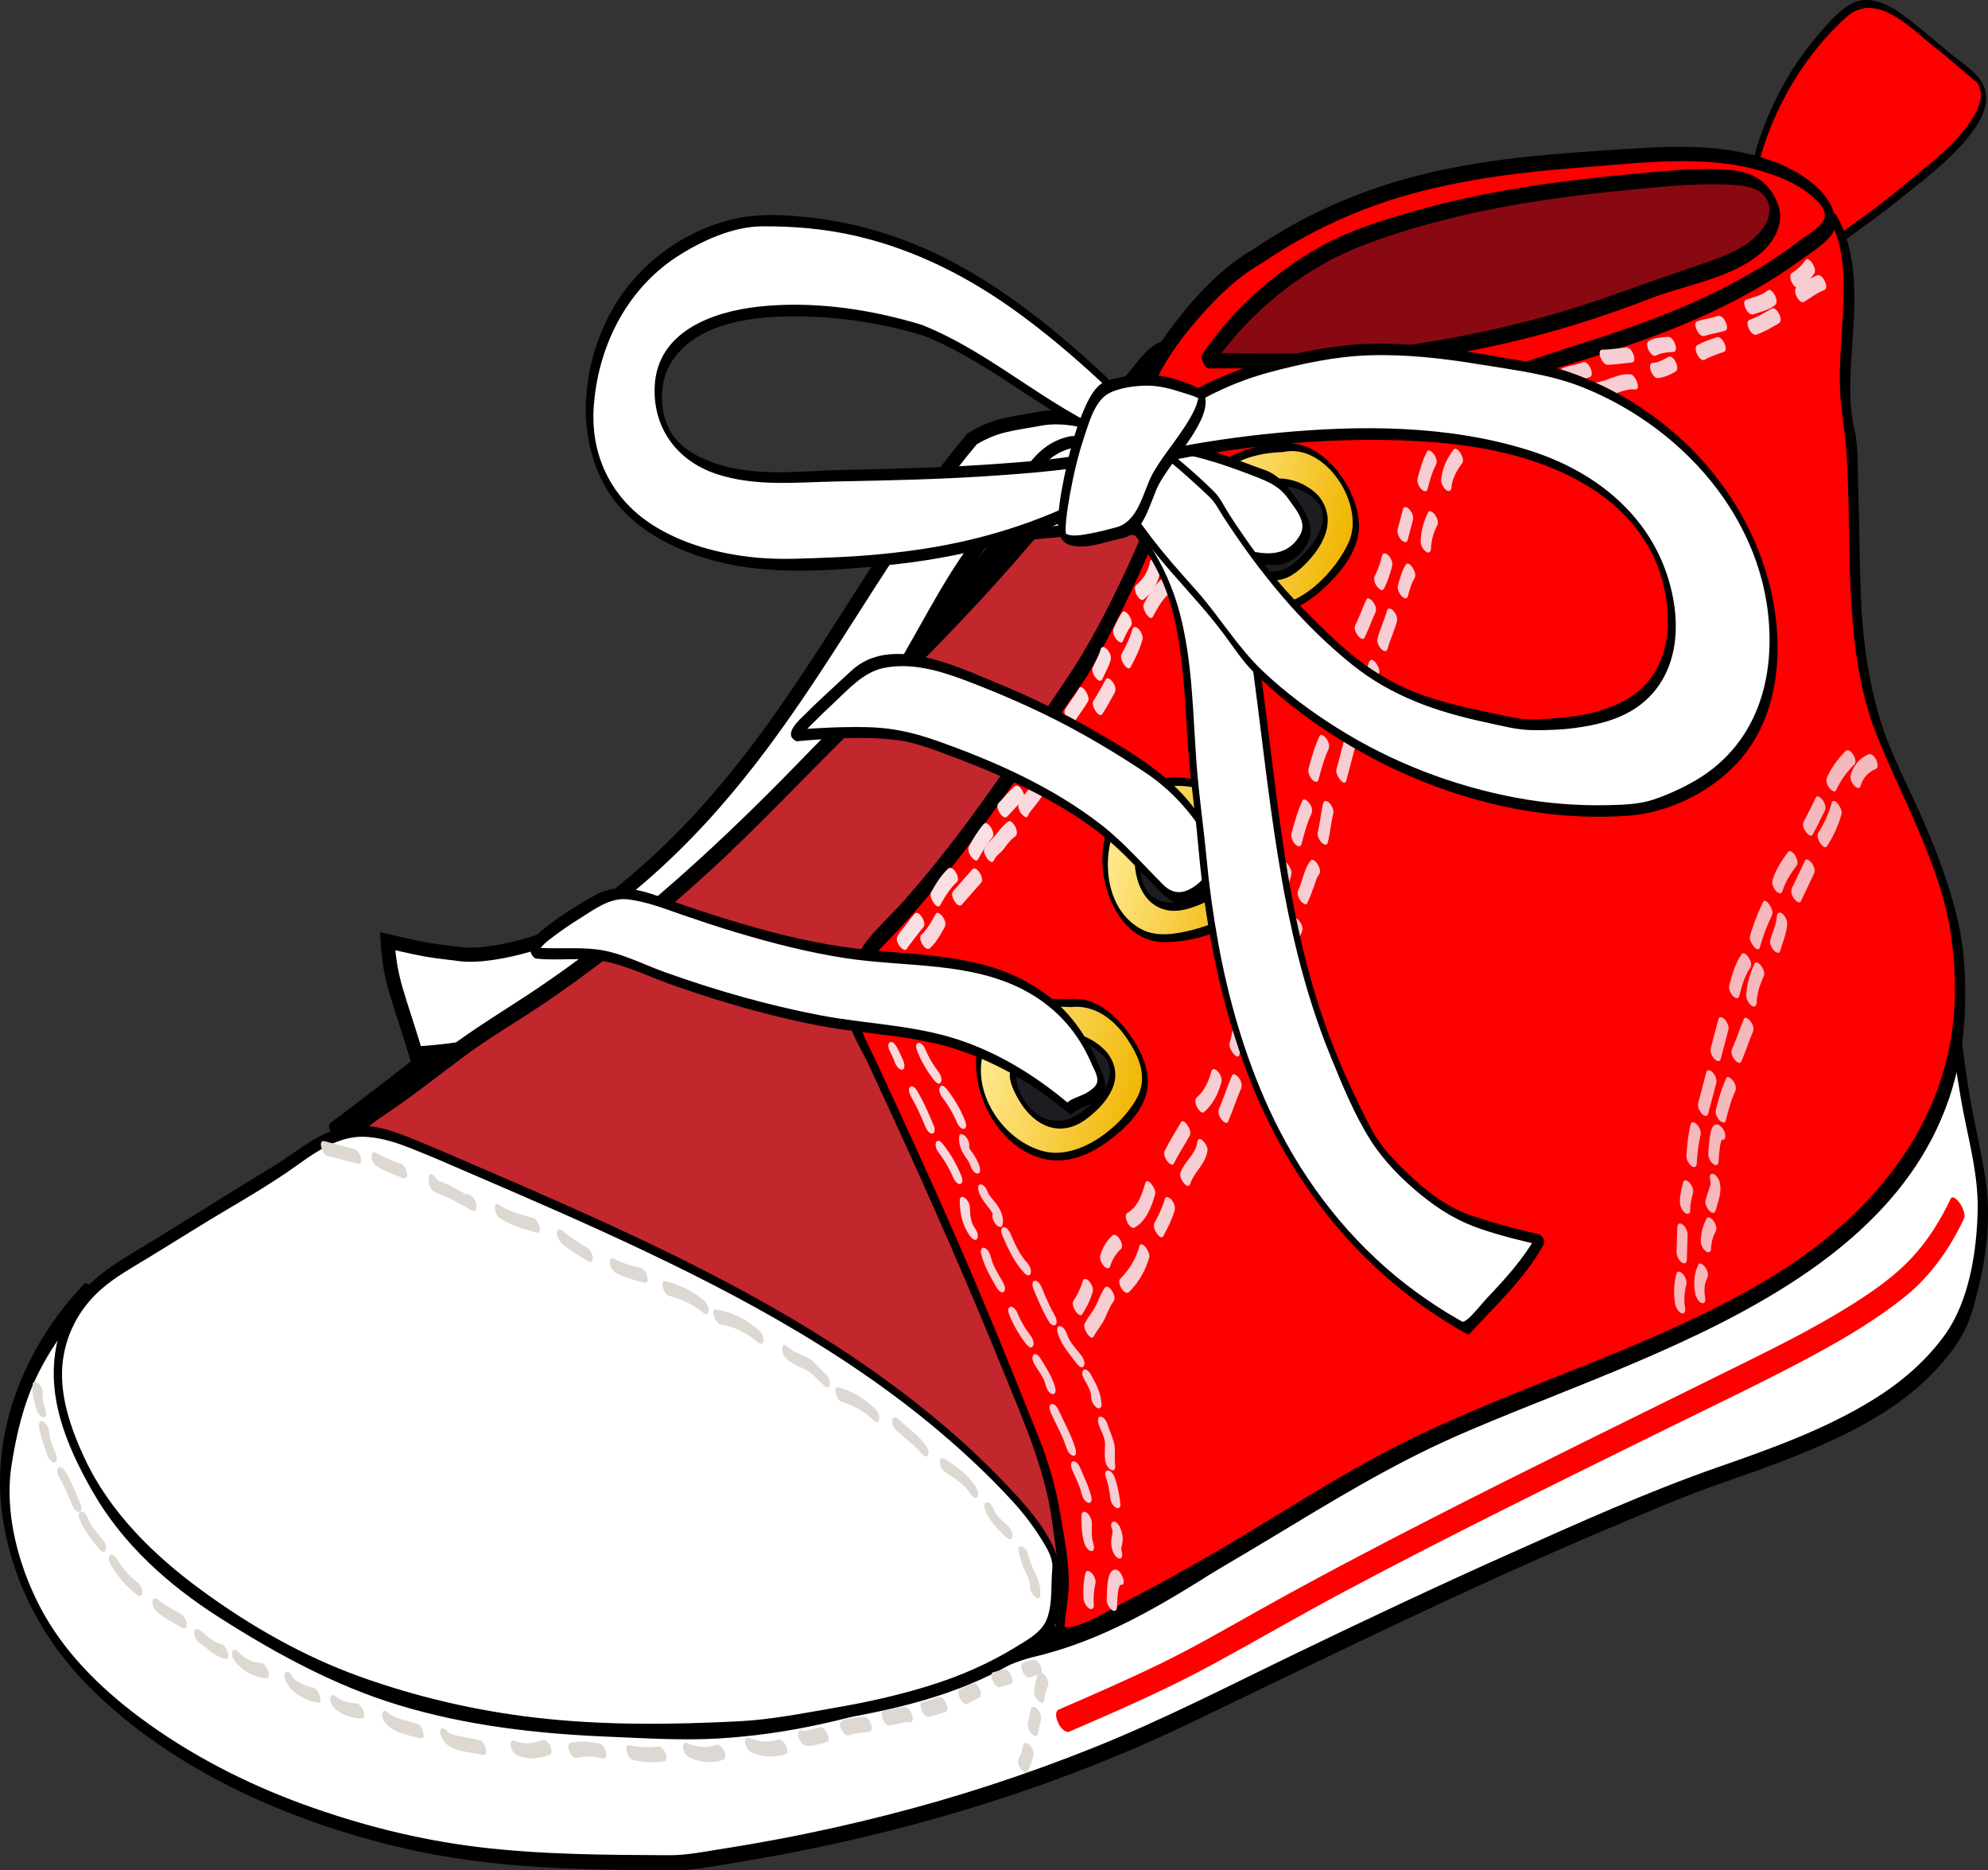 <?xml version="1.0" encoding="iso-8859-1"?>
<!-- Generator: Adobe Illustrator 19.2.1, SVG Export Plug-In . SVG Version: 6.00 Build 0)  -->
<svg version="1.1" id="Layer_1" xmlns="http://www.w3.org/2000/svg" xmlns:xlink="http://www.w3.org/1999/xlink" x="0px" y="0px"
	 viewBox="0 0 281.265 264.551" style="enable-background:new 0 0 281.265 264.551;" xml:space="preserve">
<rect x="0" y="0" width="281.265" height="264.551" fill="#333333" stroke="none"/>
<path style="fill:#FFFFFF;" d="M276.589,141.728c-0.035,5.393,1.666,15.095,2.718,20.408c2.342,8.512,1.107,16.726-1.813,24.848
	c-6.754,12.704-23.721,17.982-36.397,22.442c-23.88,9.379-47.057,20.475-70.115,31.74c-23.545,11.705-48.668,18.842-74.678,22.323
	c-24.042-0.105-36.227-0.597-57.047-8.689c-25.591-11.274-38.602-25.626-38.625-46.206c1.28-9.957,3.773-17.592,11.857-26.009
	c-7.33,11.303-3.885,18.518,0.855,27.639c6.339,11.673,18.245,18.434,29.56,24.427c15.81,8.41,32.273,9.789,49.644,10.135
	c18.485,1.245,36.095-5.153,53.202-11.469c10.716-2.416,19.392-8.133,28.485-13.918c16.096-11.387,28.332-15.842,43.465-23.275
	c10.487-3.751,20.678-7.311,30.332-12.963c4.292-2.499,8.367-6.01,12.277-9.025C271.761,165.682,275.865,155.554,276.589,141.728z"
	/>
<path d="M277.318,142.281c0.002,4.031,0.615,8.058,1.24,12.03c0.67,4.249,1.773,8.435,2.381,12.684
	c0.722,5.047,0.184,10.185-1.014,15.114c-0.538,2.219-1.118,4.622-2.25,6.616c-0.984,1.732-2.218,3.314-3.556,4.785
	c-5.291,5.822-12.662,9.432-19.843,12.34c-3.623,1.468-7.321,2.745-11.011,4.031c-4.931,1.72-9.749,3.812-14.561,5.834
	c-20.345,8.548-40.124,18.286-60,27.85c-18.381,8.844-37.986,14.939-58.007,18.735c-2.426,0.461-4.862,0.877-7.301,1.27
	c-2.645,0.424-5.356,0.994-8.038,0.98c-4.855-0.023-9.711-0.07-14.563-0.248c-8.158-0.296-16.269-1.127-24.224-3.009
	c-15.854-3.752-32.035-10.879-43.742-22.485c-6.674-6.617-11.158-15.083-12.49-24.408c-1.725-12.071,3.274-24.068,11.52-32.747
	c0.651-0.686,1.643,1.262,1.26,1.864c-2.545,4.001-4.342,8.332-4.104,13.144c0.201,4.07,2.1,7.91,3.905,11.476
	c4.174,8.249,10.854,14.187,18.557,19.103c8.175,5.217,16.964,9.725,26.306,12.404c9.944,2.852,20.362,3.654,30.658,3.98
	c5.222,0.164,10.394,0.376,15.608-0.092c5.308-0.477,10.551-1.523,15.71-2.838c5.043-1.285,10.001-2.893,14.916-4.596
	c2.361-0.819,4.71-1.671,7.058-2.529c2.508-0.918,5.027-1.604,7.574-2.391c9.369-2.888,18.064-8.428,26.068-13.973
	c7.902-5.473,16.33-10.045,24.995-14.179c3.722-1.776,7.474-3.489,11.204-5.245c1.878-0.884,3.75-1.784,5.613-2.697
	c2.204-1.079,4.77-1.702,7.075-2.544c9.057-3.304,18.311-6.902,26.311-12.372c3.777-2.584,7.35-5.536,10.928-8.387
	c3.138-2.501,5.886-5.467,8.105-8.808c4.289-6.452,5.829-14.181,6.253-21.8C275.935,139.87,277.359,141.55,277.318,142.281
	c-0.435,7.794-2.007,15.485-6.199,22.174c-2.086,3.329-4.807,6.195-7.784,8.736c-3.732,3.183-7.718,6.244-11.737,9.054
	c-8.432,5.893-18.467,9.533-28.07,13.011c-8.73,3.161-17.145,7.381-25.487,11.467c-4.15,2.032-8.231,4.201-12.217,6.539
	c-4.491,2.635-8.706,5.664-13.091,8.457c-8.304,5.287-16.78,10.387-26.472,12.635c-2.364,0.549-4.738,1.745-7.027,2.568
	c-2.549,0.918-5.11,1.806-7.682,2.657c-4.935,1.633-9.932,3.071-15.004,4.202c-4.9,1.092-9.875,1.824-14.886,2.117
	c-5.187,0.304-10.431-0.038-15.617-0.251c-10.023-0.411-20.034-1.555-29.661-4.472c-8.996-2.727-17.463-7.35-25.363-12.393
	c-7.213-4.603-13.653-10.346-17.934-17.834c-3.767-6.588-6.887-14.052-4.824-21.695c0.732-2.714,2.097-5.245,3.597-7.601
	c0.419,0.622,0.84,1.242,1.26,1.864c-3.205,3.373-5.963,7.074-7.969,11.284c-1.86,3.903-2.848,8.171-3.515,12.422
	c-1.053,6.703,0.939,14.144,4.031,20.078c3.264,6.264,8.405,11.354,14.009,15.55c7.018,5.252,15.055,9.391,23.278,12.379
	c8.001,2.906,16.23,4.991,24.685,6.022c8.95,1.088,18.009,1.115,27.012,1.162c2.483,0.015,4.976-0.502,7.427-0.884
	c2.645-0.412,5.282-0.874,7.913-1.366c5.194-0.971,10.353-2.125,15.475-3.427c9.935-2.521,19.698-5.712,29.211-9.522
	c9.885-3.959,19.35-8.846,28.933-13.466c9.965-4.806,19.976-9.519,30.076-14.031c9.663-4.318,19.407-8.718,29.405-12.204
	c7.518-2.623,15.086-5.316,21.895-9.516c3.929-2.422,7.482-5.443,10.186-9.202c3.436-4.776,4.49-11.753,4.631-17.512
	c0.132-5.43-1.514-10.747-2.408-16.071c-0.777-4.62-1.529-9.342-1.532-14.038C275.861,139.881,277.317,141.558,277.318,142.281z"/>
<g>
	<g>
		<g>
			<g>
				
					<linearGradient id="SVGID_1_" gradientUnits="userSpaceOnUse" x1="33.761" y1="647.809" x2="34.035" y2="647.809" gradientTransform="matrix(305.046 80.559 80.559 -305.046 -62420.453 194985.938)">
					<stop  offset="0" style="stop-color:#F5CADE"/>
					<stop  offset="1" style="stop-color:#E73422"/>
				</linearGradient>
				<path style="fill:url(#SVGID_1_);" d="M163.8,54.071c-6.234,7.882-17.959,22.83-24.333,30.616
					c-9.249,10.466-6.867,8.801-14.797,16.396c-11.461,9.426-19.105,18.213-29.229,27.536
					c-15.834,13.143-21.448,16.697-39.234,27.917c-5.49,3.718-7.214,2.851-8.894,3.299c12.376-9.19,24.962-19.644,38.158-29.7
					c10.871-8.355,17.312-15.276,29.308-25.298c8.226-7.526,14.891-14.996,26.159-27.125c5.086-5.582,11.799-15.168,20.775-25.745
					C165.052,47.871,167.537,48.472,163.8,54.071z"/>
			</g>
		</g>
	</g>
</g>
<path d="M164.431,55.004c-9.744,12.319-19.465,24.623-29.549,36.662c-3.512,4.195-7.059,8.224-11.266,11.754
	c-7.963,6.682-15.14,14.205-22.588,21.438c-8.235,7.996-17.455,15.089-26.947,21.535c-4.829,3.279-9.773,6.387-14.707,9.503
	c-2.47,1.56-4.884,3.367-7.675,4.314c-1.275,0.434-2.592,0.351-3.876,0.662c-0.798,0.193-1.696-1.572-1.021-2.075
	c8.643-6.429,17.045-13.171,25.497-19.847c8.012-6.327,16.22-12.394,23.866-19.168c3.347-2.965,6.638-5.993,9.979-8.966
	c3.537-3.148,7.226-6.129,10.66-9.389c5.953-5.649,11.515-11.698,17.086-17.718c3.458-3.736,6.977-7.41,10.183-11.367
	c3.403-4.202,6.662-8.521,10.018-12.759c1.865-2.356,3.759-4.687,5.684-6.994c1.233-1.479,2.59-3.55,4.492-4.254
	c1.062-0.395,1.951,0.741,2.08,1.701C166.587,51.827,165.353,53.584,164.431,55.004c-0.456,0.699-1.689-1.206-1.262-1.865
	c0.611-0.939,1.2-1.888,1.596-2.941c0.032-0.105,0.064-0.208,0.097-0.312c0.058-0.575,0.268-0.41,0.629,0.495
	c-0.212-0.027-0.459,0.127-0.638,0.214c-1.922,0.928-3.356,3.3-4.672,4.884c-3.254,3.918-6.389,7.931-9.516,11.949
	c-2.477,3.183-4.938,6.383-7.55,9.457c-3.034,3.57-6.336,6.931-9.52,10.368c-5.468,5.902-10.969,11.781-16.848,17.28
	c-3.564,3.334-7.393,6.396-11.03,9.654c-3.196,2.863-6.355,5.768-9.581,8.598c-7.491,6.569-15.521,12.479-23.337,18.652
	c-8.279,6.538-16.511,13.14-24.977,19.436c-0.34-0.691-0.681-1.383-1.021-2.075c0.726-0.175,1.466-0.198,2.206-0.284
	c1.508-0.175,2.912-0.81,4.24-1.511c4.175-2.205,8.117-5.071,12.094-7.619c6.248-4.001,12.374-8.164,18.259-12.685
	c3.513-2.697,6.948-5.496,10.363-8.317c4.025-3.325,7.663-7.188,11.364-10.863c3.573-3.547,7.15-7.09,10.848-10.507
	c3.536-3.268,7.309-6.263,10.732-9.65c2.17-2.146,4.126-4.44,6.071-6.787c3.221-3.886,6.561-7.659,9.722-11.596
	c6.881-8.568,13.652-17.221,20.469-25.84C163.713,52.452,164.91,54.397,164.431,55.004z"/>
<g>
	<g>
		<g>
			<g>
				<path style="fill:#FFFFFF;stroke:#000000;stroke-width:2;stroke-miterlimit:10;" d="M156.898,65.035
					c-19.625,4.851-22.132,20.195-33.647,36.771c-14.208,24.663-34.369,45.52-64.421,47.207c-2.566-8.441-3.663-10.349-3.987-15.892
					c6.034,1.436,6.286,1.324,10.239,1.832c5.045,0.648,15.556-2.552,18.792-5.628c26.454-19.106,35.716-45.869,53.652-67.24
					c3.378-2.08,5.853-2.142,9.509-2.844C153.904,57.917,163.138,63.016,156.898,65.035z"/>
			</g>
		</g>
	</g>
</g>
<g>
	<g>
		<g>
			<g>
				<path style="fill:#C1272D;" d="M161.429,54.051c2.877,4.574,12.023,4.071,16.789,3.39c1.272-0.157,3.916-0.825,5.117-0.375
					c5.023,1.878-8.551,9.957-11.139,14.656c-2.851,5.182-5.443,10.082-8.366,15.202c-4.461,7.812-9.327,15.227-12.561,23.593
					c-2.834,7.33-5.43,14.568-7.439,22.175c-1.73,6.554-3.047,12.026-2.099,18.44c1.003,6.792,2.719,12.199,5.417,18.447
					c2.19,5.068,4.384,9.912,5.927,15.019c1.67,5.523,1.718,11.052,2.382,16.459c0.523,4.247-0.072,8.402,0.202,12.717
					c0.254,3.971-0.552,12.104-2.146,14.996c-1.053,1.916-5.484,2.84-8.287,3.311c-7.294-0.095-17.341-14.816-23.159-18.473
					C98.9,198.228,74.558,184.846,49.092,173.76c-7.381-4.465-2.104-11.119,2.251-15.463c8.202-5.034,13.675-10.401,19.76-13.944
					c18.016-11.129,33.242-25.713,47.723-40.967C134.579,88.297,149.875,72.534,161.429,54.051z"/>
			</g>
		</g>
	</g>
</g>
<path d="M161.795,53.529c2.006,2.97,6.572,3.23,9.804,3.283c3.48,0.057,6.811-0.847,10.255-0.968
	c1.982-0.068,3.602,1.63,3.248,3.615c-0.373,2.102-2.928,3.974-4.389,5.3c-2.23,2.022-4.599,3.92-6.611,6.166
	c-1.072,1.197-1.76,2.613-2.525,4.015c-1.326,2.43-2.643,4.865-3.974,7.292c-5.076,9.258-11.122,18.105-15.169,27.889
	c-4.081,9.864-7.67,20.309-9.66,30.811c-1.977,10.431,1.569,20.74,5.682,30.207c2.096,4.823,4.24,9.674,5.613,14.763
	c1.361,5.042,1.482,10.298,2.094,15.457c0.561,4.727,0.215,9.633,0.271,14.389c0.041,3.623-0.366,7.356-1.198,10.883
	c-0.287,1.22-0.651,2.617-1.479,3.592c-1.136,1.336-3.247,1.834-4.859,2.254c-1.426,0.369-2.975,0.811-4.444,0.549
	c-1.347-0.24-2.597-0.869-3.76-1.564c-5.882-3.518-10.236-9.285-15.092-14.006c-2.8-2.723-6.176-4.688-9.445-6.795
	c-4.607-2.969-9.269-5.855-13.974-8.668c-9.157-5.471-18.505-10.622-28.01-15.464c-4.752-2.422-9.552-4.751-14.386-7.007
	c-2.322-1.084-4.655-2.143-6.994-3.188c-2.138-0.953-4.156-1.712-5.864-3.357c-2.221-2.14-2.705-5.304-1.681-8.121
	c0.535-1.473,1.43-2.8,2.371-4.04c1.053-1.384,2.296-2.986,3.785-3.908c4.214-2.611,8.115-5.672,12.055-8.669
	c3.614-2.747,7.46-5.058,11.246-7.551c8.562-5.642,16.539-12.138,24.113-19.035c5.53-5.035,10.831-10.315,16.025-15.692
	c5.418-5.607,11.102-10.946,16.547-16.527c10.896-11.166,21.101-23.078,29.412-36.314c0.441-0.701,1.681,1.197,1.262,1.864
	c-10.962,17.456-25.18,32.487-39.934,46.766c-7.28,7.046-14.135,14.496-21.604,21.359c-7.327,6.732-15.054,13.037-23.283,18.638
	c-3.804,2.588-7.791,4.866-11.489,7.61c-3.879,2.88-7.644,5.896-11.675,8.566c-3.218,2.132-6.202,5.102-7.556,8.828
	c-1.928,5.307,4.583,6.929,8.25,8.585c19.323,8.722,38.005,18.836,55.984,30.064c4.099,2.561,8.352,5.051,12.234,7.933
	c2.484,1.845,4.605,4.224,6.738,6.446c2.562,2.668,5.114,5.365,7.976,7.719c2.187,1.799,5.025,3.903,8.011,3.369
	c1.944-0.348,3.908-0.822,5.677-1.721c1.62-0.824,2.026-2.41,2.44-4.047c0.914-3.609,1.226-7.482,1.135-11.198
	c-0.131-5.245,0.035-10.42-0.484-15.65c-0.547-5.511-1.037-10.834-2.829-16.115c-1.718-5.062-4.056-9.882-6.077-14.824
	c-1.783-4.358-3.141-8.861-4.043-13.482c-0.948-4.853-1.026-9.557-0.163-14.428c0.936-5.279,2.514-10.495,4.149-15.592
	c3.203-9.993,7.076-19.56,12.328-28.653c2.631-4.556,5.336-9.064,7.881-13.669c1.234-2.232,2.447-4.474,3.665-6.713
	c0.962-1.768,1.804-3.68,3.064-5.26c2.069-2.589,4.826-4.648,7.268-6.864c1.105-1.001,2.197-2.035,3.127-3.204
	c0.324-0.407,0.629-0.856,0.803-1.351c0.194-0.555,0.236,0.171,0.223,0.162c-0.357-0.274-0.891-0.261-1.312-0.274
	c-1.888-0.062-3.848,0.539-5.727,0.742c-2.084,0.225-4.186,0.285-6.278,0.159c-3.563-0.213-7.39-1.195-9.491-4.309
	C160.456,53.671,160.921,52.237,161.795,53.529z"/>
<path style="fill:#FFFFFF;" d="M61.698,163.166c-9.428-3.762-12.013-5.242-20.995,1.579c-7.884,4.738-15.623,9.717-23.515,14.44
	C9.8,183.713,6.835,190.591,8.856,198.75c4.431,18.385,20.528,28.579,36.172,36.857c19.405,7.936,35.681,10.018,61.131,8.589
	c13.999-1.967,30.058-4.001,41.287-12.805c2.207-1.702,1.735-7.201,1.974-8.977c0.359-2.656-2.363-5.674-3.79-8.124
	C123.977,189.235,91.485,176.043,61.698,163.166z"/>
<path d="M61.832,163.935c-3.255-1.302-6.645-2.983-10.205-3.142c-3.573-0.16-6.8,2.011-9.568,4.006
	c-4.484,3.232-9.458,5.92-14.156,8.838c-2.288,1.42-4.578,2.835-6.875,4.238c-2.319,1.415-4.703,2.716-6.752,4.521
	c-3.153,2.776-5.121,6.6-5.456,10.787c-0.355,4.445,1.274,9.056,3.123,13.027c3.58,7.685,9.782,13.749,16.535,18.698
	c6.864,5.03,14.395,9.35,22.403,12.225c8.082,2.904,16.45,4.846,24.979,5.83c9.525,1.098,19.155,0.989,28.715,0.503
	c4.476-0.228,9.018-1.132,13.433-1.891c4.594-0.788,9.151-1.792,13.602-3.186c4.208-1.316,8.277-3.076,12.037-5.387
	c1.603-0.984,3.668-2.067,4.416-3.879c0.687-1.666,0.667-3.621,0.72-5.392c0.018-0.578,0.03-1.157,0.094-1.732
	c0.155-1.398-0.536-2.641-1.232-3.797c-1.268-2.105-2.71-4.025-4.369-5.834c-3.186-3.477-6.627-6.711-10.222-9.76
	c-14.253-12.084-31.038-20.771-47.949-28.489C77.399,170.604,69.605,167.294,61.832,163.935c-0.5-0.216-0.977-1.843-0.268-1.536
	c16.983,7.338,34.107,14.504,50.093,23.888c7.831,4.598,15.336,9.759,22.24,15.666c3.399,2.906,6.623,6.018,9.661,9.299
	c2.586,2.791,5.414,6.26,6.334,10.035c0.301,1.237-0.001,2.754-0.043,4.02c-0.057,1.673-0.185,3.374-0.734,4.967
	c-0.516,1.494-1.724,2.258-2.963,3.136c-1.85,1.31-3.837,2.42-5.868,3.421c-7.932,3.907-16.811,5.607-25.481,6.957
	c-17.725,2.76-36.475,2.409-53.903-2.097c-4.147-1.072-8.219-2.421-12.226-3.931c-3.984-1.502-7.646-3.562-11.315-5.713
	c-6.895-4.038-13.498-8.699-18.896-14.637c-5.276-5.806-9.288-13.144-10.543-20.942c-0.585-3.632-0.05-7.312,1.593-10.601
	c1.934-3.873,5.424-6.328,9.024-8.5c4.418-2.666,8.791-5.407,13.176-8.127c2.288-1.419,4.581-2.831,6.881-4.229
	c1.966-1.194,3.772-2.61,5.748-3.79c2.378-1.42,4.965-2.251,7.746-1.956c3.281,0.349,6.453,1.924,9.478,3.134
	C62.071,162.602,62.556,164.225,61.832,163.935z"/>
<path d="M247.99,22.921c1.097-4.465,2.921-8.689,5.311-12.613c1.188-1.951,2.562-3.784,4.048-5.517
	c1.354-1.58,2.923-3.455,4.831-4.367c3.202-1.534,6.853,1.443,9.147,3.337c1.547,1.281,3.12,2.536,4.654,3.834
	c1.519,1.284,3.693,2.551,4.576,4.379c1.388,2.872-0.798,5.923-2.583,8.025c-2.618,3.083-6.001,5.573-9.128,8.107
	c-2.424,1.964-4.966,3.762-7.48,5.604c-0.659,0.484-1.9,2.409-2.757,1.428c-0.335-0.385-0.553-0.817-0.649-1.32
	c-0.262-1.352-1.038-2.381-1.903-3.42c-2.081-2.497-4.857-3.861-7.368-5.799c-0.573-0.44-1.015-2.618,0.01-1.828
	c2.371,1.828,4.914,3.205,7.042,5.372c1.239,1.258,2.673,2.924,3.225,4.627c0.115,0.356,0.207,0.703,0.294,1.066
	c0.02,0.109,0.041,0.218,0.061,0.326c-0.762-0.574-0.854-1.088-0.275-1.542c0.38-0.471,1.096-0.834,1.582-1.191
	c2.422-1.775,4.858-3.517,7.2-5.399c3.312-2.664,6.79-5.306,9.487-8.618c1.034-1.271,2.122-2.84,2.22-4.526
	c0.051-0.874-1.559-1.746-2.157-2.258c-0.936-0.803-1.871-1.608-2.826-2.389c-2.792-2.278-6.059-5.977-9.902-6.053
	c-2.209-0.044-3.921,2.169-5.285,3.628c-1.557,1.663-2.926,3.493-4.185,5.388c-2.681,4.036-4.626,8.551-5.782,13.25
	C249.15,25.451,247.816,23.626,247.99,22.921z"/>
<g>
	<g>
		<g>
			<g>
				<g>
					<path style="fill:#FF0000;" d="M248.691,23.687c1.895-7.957,6.611-16.096,12.826-21.521c4.107-3.267,8.948,1.932,12.073,4.407
						c2.105,1.596,4.083,3.472,6.143,5.106c2.37,3.352-3.793,9.333-7.803,12.397c-6.38,5.45-8.452,6.604-12.257,9.479
						c-1.549,1.982-0.539,0.1-1.816-1.7C254.882,27.029,250.134,24.849,248.691,23.687z"/>
				</g>
			</g>
		</g>
	</g>
	<g>
		<g>
			<g>
				<g>
					<path style="fill:#FF0000;" d="M259.409,31.916c5.05-2.973,10.03-7.128,14.281-11.208c2.155-2.16,5.51-4.843,4.832-7.085
						c-6.757,4.406-11.411,11.394-17.621,16.598C259.736,31.143,260.249,30.964,259.409,31.916z"/>
				</g>
			</g>
		</g>
	</g>
	<path style="fill:#FF0000;" d="M259.181,31.456c4.131-2.466,7.916-5.434,11.503-8.631c1.568-1.398,3.072-2.865,4.581-4.327
		c1.252-1.213,3.35-3.053,2.943-5.009c0.18,0.199,0.359,0.398,0.541,0.596c-3.908,2.601-7.13,5.99-10.319,9.399
		c-1.549,1.655-3.103,3.304-4.729,4.881c-1.377,1.333-2.798,2.499-4.012,3.967c-0.251,0.302-0.779-0.565-0.561-0.83
		c1.105-1.336,2.316-2.375,3.602-3.575c1.795-1.675,3.465-3.481,5.14-5.272c3.222-3.444,6.479-6.866,10.425-9.492
		c0.255-0.169,0.511,0.45,0.541,0.596c0.33,1.59-0.569,2.873-1.551,4.046c-1.516,1.809-3.383,3.409-5.113,5.007
		c-3.865,3.57-8.014,6.866-12.536,9.566C259.337,32.555,258.864,31.646,259.181,31.456z"/>
</g>
<g>
	<g>
		<g>
			<g>
				<path style="fill:#FF0000;" d="M220.93,50.552c-15.921,4.85-44.686,7.195-46.992,6.189c-2.306-1.005-4.268,1.313-5.902,2.802
					c-3.097,11.764-8.197,23.106-14.114,33.867c-9.112,13.391-18.077,27.655-29.479,39.307c-3.681,3.503-3.863,7.362-3.595,12.109
					c14.492,31.015,17.846,39.409,26.13,60.072c2.338,6.299,2.491,10.28,3.63,18.441c-0.163,2.676-1.231,6.508-0.294,7.486
					c1.27,1.325,5.034-0.922,8.649-2.834c14.646-7.483,23.608-13.858,37.622-21.614c14.547-7.633,31.193-12.436,45.771-19.966
					c23.53-11.303,39.126-28.688,33.972-56.324c-1.944-8.793-6.463-17.237-9.955-25.581c-1.894-4.478-2.603-9.454-3.373-14.346
					c-1-9.951-0.352-19.618-1.326-29.634c-2.15-8.917,2.254-21.393-2.166-29.46C248.771,40.511,239.242,43.225,220.93,50.552z"/>
			</g>
		</g>
	</g>
</g>
<path d="M221.441,51.589c-7.127,2.148-14.523,3.411-21.883,4.452c-6.651,0.94-13.365,1.678-20.08,1.945
	c-1.597,0.064-3.311,0.204-4.893-0.093c-0.409-0.076-0.783-0.248-1.197-0.319c-0.993-0.17-1.977,0.534-2.723,1.087
	c-1.031,0.766-1.911,1.604-2.254,2.865c-0.387,1.418-0.814,2.826-1.256,4.23c-3.129,9.952-7.6,19.453-12.606,28.586
	c-1.155,2.108-2.756,4.076-4.099,6.073c-1.488,2.213-2.978,4.425-4.479,6.63c-2.9,4.255-5.862,8.467-8.965,12.577
	c-3.088,4.089-6.348,8.047-9.826,11.812c-1.534,1.661-3.248,3.149-4.381,5.131c-1.15,2.012-1.317,4.42-1.307,6.683
	c0.012,2.436,1.353,4.495,2.363,6.668c1.077,2.315,2.148,4.632,3.216,6.951c1.727,3.749,3.438,7.503,5.128,11.268
	c2.626,5.854,5.183,11.738,7.65,17.66c2.422,5.813,4.764,11.659,7.109,17.503c1.415,3.531,2.439,7.115,3.06,10.869
	c0.665,4.021,1.59,8.301,1.007,12.35c-0.148,1.024-0.309,2.044-0.363,3.08c-0.026,0.508-0.214,0.506,0.334,0.558
	c0.456,0.044,0.925-0.116,1.356-0.241c2.358-0.685,4.526-2.154,6.696-3.267c4.532-2.323,8.977-4.808,13.373-7.38
	c8.408-4.92,16.587-10.344,25.275-14.765c17.501-8.902,36.806-13.898,53.591-24.287c12.877-7.969,23.255-19.893,25.025-35.389
	c0.471-4.128,0.304-8.31-0.261-12.419c-0.72-5.22-2.6-10.195-4.643-15.026c-1.989-4.699-4.288-9.273-6.125-14.036
	c-1.786-4.627-2.675-9.894-3.118-14.814c-0.479-5.322-0.512-10.671-0.611-16.01c-0.049-2.634-0.125-5.267-0.263-7.897
	c-0.138-2.587-0.594-5.089-0.837-7.655c-0.396-4.177,0.067-8.394,0.282-12.568c0.218-4.225,0.341-8.773-1.538-12.673
	c-0.072-0.135-0.143-0.271-0.215-0.407c0.343,0.26,0.686,0.521,1.029,0.782C248.92,41.801,234.898,46.214,221.441,51.589
	c-0.773,0.309-1.746-1.785-1.021-2.075c13.457-5.375,27.479-9.788,38.576-19.485c0.359-0.313,0.925,0.582,1.029,0.782
	c3.861,7.35,1.761,16.154,1.744,24.052c-0.003,2.009,0.164,4.004,0.609,5.966c0.588,2.58,0.423,5.564,0.518,8.201
	c0.199,5.465,0.162,10.936,0.436,16.4c0.273,5.454,1.049,11.009,2.637,16.247c1.524,5.033,4.152,9.796,6.233,14.616
	c1.974,4.573,3.724,9.234,4.831,14.097c0.904,3.967,1.108,8.239,0.975,12.293c-1.228,37.512-44.251,48.236-72.077,60.497
	c-9.159,4.035-17.655,9.269-26.212,14.424c-4.09,2.465-8.197,4.9-12.368,7.225c-4.376,2.438-8.866,5.188-13.538,7.009
	c-3.095,1.208-4.74-0.706-4.58-3.765c0.109-2.117,0.787-4.164,0.498-6.291c-0.311-2.284-0.583-4.574-0.91-6.855
	c-1.041-7.261-3.976-13.828-6.707-20.574c-5.114-12.635-10.605-25.099-16.308-37.479c-0.991-2.15-1.986-4.299-2.984-6.446
	c-0.955-2.056-2.608-4.407-2.729-6.698c-0.214-4.055,0.22-7.935,2.933-11.13c1.559-1.835,3.354-3.496,4.956-5.3
	c1.769-1.991,3.465-4.046,5.125-6.13c3.207-4.025,6.217-8.205,9.157-12.426c2.932-4.209,5.775-8.479,8.64-12.733
	c2.942-4.37,5.351-8.961,7.627-13.713c2.351-4.908,4.438-9.938,6.229-15.076c0.83-2.383,1.57-4.797,2.248-7.228
	c0.328-1.176,0.544-1.513,1.42-2.34c0.738-0.698,1.504-1.338,2.399-1.824c1.477-0.804,3.541,0.054,5.192,0.073
	c2.453,0.029,4.913-0.14,7.358-0.317c7.388-0.536,14.761-1.463,22.061-2.701c5.045-0.855,10.08-1.891,14.982-3.369
	C221.237,49.268,222.152,51.374,221.441,51.589z"/>
<g>
	<g>
		<g>
			<g>
				<path style="fill:#FF0000;" d="M177.946,36.225c17.626-12.123,35.903-13.265,59.005-14.39
					c17.859-0.499,24.25,8.222,21.23,10.793c-13.675,11.742-30.559,15.958-47.579,21.155c-9.936,2.24-27.89,3.711-38.062,2.917
					c-4.345-0.397-6.775-0.135-10.674,1.504C160.764,51.979,171.884,39.605,177.946,36.225z"/>
			</g>
		</g>
	</g>
</g>
<path d="M177.435,35.188c7.107-4.849,14.947-8.271,23.279-10.381c8.349-2.116,16.976-2.923,25.547-3.479
	c8.487-0.549,17.376-1.504,25.449,1.817c3.295,1.356,8.156,4.467,7.906,8.642c-0.035,0.582-0.233,1.139-0.61,1.585
	c-1.284,1.514-3.282,2.716-4.885,3.867c-3.833,2.755-7.989,5.037-12.262,7.03c-8.61,4.013-17.79,6.657-26.866,9.379
	c-7.819,2.346-15.901,3.276-24.03,3.879c-4.179,0.311-8.371,0.48-12.562,0.456c-3.884-0.023-7.858-0.753-11.712-0.116
	c-1.488,0.247-2.926,0.804-4.313,1.375c-0.623,0.256-1.151-0.904-1.216-1.34c-0.654-4.415,2.494-8.845,5.016-12.154
	C169.22,41.746,173.029,37.704,177.435,35.188c0.684-0.391,1.74,1.663,1.021,2.075c-3.977,2.271-7.303,5.784-10.184,9.29
	c-1.548,1.883-2.949,3.898-4.105,6.045c-0.929,1.723-1.895,3.899-1.598,5.909c-0.405-0.447-0.809-0.893-1.216-1.34
	c1.806-0.741,3.624-1.315,5.561-1.576c2.144-0.289,4.304-0.011,6.446,0.121c3.888,0.239,7.799,0.154,11.688-0.014
	c8.241-0.353,16.594-1.124,24.667-2.867c4.579-0.99,9.142-2.699,13.613-4.102c4.516-1.416,8.994-2.95,13.377-4.736
	c4.355-1.774,8.578-3.859,12.592-6.309c1.954-1.193,3.835-2.503,5.656-3.888c0.978-0.743,2.767-1.668,3.161-2.926
	c0.386-1.233-1.025-2.496-1.828-3.187c-2.056-1.765-4.679-2.797-7.25-3.54c-8.101-2.339-17.103-1.061-25.375-0.45
	c-8.037,0.593-16.07,1.573-23.86,3.696c-7.624,2.08-14.819,5.421-21.345,9.873C177.834,37.687,176.734,35.666,177.435,35.188z"/>
<g>
	<g>
		<g>
			<g>
				<path style="fill:#890912;" d="M170.74,51.045c3.416-5.156,12.07-14.159,21.821-17.475c14.672-5.585,30.249-7.259,45.772-8.491
					c5.849-0.002,11.416-0.889,12.715,4.265c0.642,6.883-9.254,8.664-16.83,11.355c-14.307,5.609-23.924,7.645-36.953,9.527
					C188.739,51.496,179.392,50.932,170.74,51.045z"/>
			</g>
		</g>
	</g>
</g>
<path d="M170.11,50.113c4.177-6.225,10.194-11.586,16.714-15.241c4.214-2.363,9.021-3.793,13.645-5.113
	c4.898-1.398,9.902-2.415,14.928-3.237c5.191-0.85,10.424-1.431,15.66-1.921c4.541-0.425,9.161-0.913,13.727-0.559
	c3.24,0.251,5.658,1.785,6.775,4.892c0.993,2.762-0.676,5.503-2.779,7.16c-4.262,3.356-10.345,4.212-15.301,6.128
	c-6.443,2.492-13.025,4.596-19.755,6.167c-6.294,1.469-12.753,2.614-19.181,3.285c-7.782,0.811-15.641,0.352-23.448,0.439
	c-0.775,0.009-1.583-2.125-0.708-2.136c5.289-0.059,10.579,0.093,15.868-0.012c5.097-0.102,10.097-0.688,15.126-1.483
	c9.171-1.451,18.123-3.661,26.874-6.773c4.196-1.492,8.38-2.962,12.595-4.401c3.121-1.065,6.799-2.354,8.722-5.216
	c0.92-1.371,1.127-3.201-0.023-4.48c-1.251-1.393-3.692-1.447-5.406-1.512c-4.762-0.175-9.532,0.357-14.264,0.817
	c-12.51,1.216-24.999,3.241-36.806,7.69c-8.689,3.274-16.52,9.648-21.702,17.37C170.902,52.676,169.672,50.765,170.11,50.113z"/>
<g>
	<g>
		<g>
			<g>
				
					<linearGradient id="SVGID_2_" gradientUnits="userSpaceOnUse" x1="31.308" y1="661.182" x2="31.582" y2="661.182" gradientTransform="matrix(83.787 22.127 22.127 -83.787 -17114.434 54854.84)">
					<stop  offset="0" style="stop-color:#FFE990"/>
					<stop  offset="1" style="stop-color:#F1B500"/>
				</linearGradient>
				<path style="fill:url(#SVGID_2_);" d="M151.371,141.877c5.188-0.767,9.055,5.201,10.264,8.541
					c2.207,6.097-5.637,11.379-9.331,12.716c-6.213,2.249-11.739-3.935-13.01-7.68C136.191,146.177,142.22,141.215,151.371,141.877z
					"/>
			</g>
		</g>
	</g>
</g>
<path d="M151.182,141.308c3.381-0.375,6.087,1.728,8.075,4.254c1.688,2.143,3.224,4.907,3.137,7.704
	c-0.099,3.166-2.592,5.773-4.92,7.62c-2.648,2.1-5.893,3.751-9.344,3.117c-6.216-1.145-10.293-8.189-10.025-14.117
	C138.412,143.072,145.429,140.952,151.182,141.308c0.416,0.026,0.825,1.165,0.377,1.137c-4.784-0.297-10.526,0.865-12.288,5.96
	c-2.059,5.95,2.63,13.042,8.482,14.462c4.955,1.201,10.946-3.502,13.127-7.611c1.548-2.915,0.276-5.801-1.402-8.31
	c-1.791-2.677-4.549-4.876-7.919-4.501C151.162,142.489,150.701,141.362,151.182,141.308z"/>
<path style="fill:#1D1D21;" d="M156.429,149.15c3.351,3.922-2.108,8.041-3.775,9.112c-5.258,3.375-9.229-3.192-9.375-6.182
	C144.531,145.792,152.618,144.794,156.429,149.15z"/>
<path d="M156.624,148.873c2.76,3.541,0.167,7.062-2.858,9.358c-3.668,2.784-7.357,1.144-9.547-2.516
	c-0.583-0.974-1.586-2.838-1.312-4.043c0.448-1.977,1.504-3.571,3.22-4.665c3.323-2.12,7.854-1.02,10.405,1.747
	c0.303,0.329,0.342,1.383-0.203,0.792c-2.131-2.313-5.417-3.027-8.371-2.045c-1.359,0.451-2.482,1.372-3.303,2.526
	c-1.093,1.533-1.07,2.976-0.311,4.62c1.538,3.335,4.946,5.088,8.218,2.947c2.524-1.652,6.104-5.049,3.676-8.165
	C155.873,148.963,156.117,148.223,156.624,148.873z"/>
<g>
	<g>
		<g>
			<g>
				
					<linearGradient id="SVGID_3_" gradientUnits="userSpaceOnUse" x1="30.836" y1="659.513" x2="31.11" y2="659.513" gradientTransform="matrix(79.271 20.934 20.934 -79.271 -16081.496 51706.305)">
					<stop  offset="0" style="stop-color:#FFE990"/>
					<stop  offset="1" style="stop-color:#F1B500"/>
				</linearGradient>
				<path style="fill:url(#SVGID_3_);" d="M181.281,63.379c4.895-1.257,8.838,4.606,10.138,7.971
					c2.374,6.144-4.841,12.329-8.288,14.048c-5.801,2.888-11.331-3.052-12.707-6.833C167.056,69.193,172.558,63.5,181.281,63.379z"
					/>
			</g>
		</g>
	</g>
</g>
<path d="M181.01,62.829c5.802-1.245,11.183,6.199,11.263,11.436c0.051,3.356-2.307,6.39-4.601,8.586
	c-2.214,2.12-4.952,4.031-8.14,3.851c-3.227-0.183-5.982-2.686-7.812-5.141c-1.85-2.481-2.697-5.724-2.682-8.788
	c0.032-6.659,6.122-9.81,12.055-9.96c0.408-0.01,0.842,1.12,0.375,1.132c-4.875,0.124-9.938,2.094-11.359,7.192
	c-1.637,5.874,2.514,13.243,8.595,14.377c5.021,0.938,10.437-4.844,12.187-8.987c2.193-5.194-3.318-13.891-9.338-12.599
	C181.102,64.025,180.647,62.908,181.01,62.829z"/>
<g>
	<g>
		<g>
			<g>
				
					<linearGradient id="SVGID_4_" gradientUnits="userSpaceOnUse" x1="30.829" y1="661.229" x2="31.102" y2="661.229" gradientTransform="matrix(78.733 20.793 20.793 -78.733 -16019.288 51538.922)">
					<stop  offset="0" style="stop-color:#FFE990"/>
					<stop  offset="1" style="stop-color:#F1B500"/>
				</linearGradient>
				<path style="fill:url(#SVGID_4_);" d="M172.809,112.105c4.948,1.021,5.915,8.019,5.605,11.613
					c-0.566,6.562-9.764,8.95-13.616,8.98c-6.479,0.047-8.838-7.718-8.415-11.72C157.474,111.079,164.92,108.383,172.809,112.105z"
					/>
			</g>
		</g>
	</g>
</g>
<path d="M172.622,111.539c5.439,1.321,7.062,8.975,5.966,13.745c-1.277,5.561-9.012,8.072-14.037,7.971
	c-5.869-0.118-8.852-7.266-8.577-12.292c0.175-3.215,1.426-6.578,3.839-8.767c2.16-1.961,5.125-2.478,7.941-2.147
	c1.724,0.203,3.393,0.795,4.962,1.513c0.349,0.161,0.681,1.31,0.189,1.085c-5.049-2.312-11.09-2.329-14.32,2.823
	c-3.008,4.795-2.546,13.162,2.985,16.006c2.203,1.133,4.96,0.612,7.243,0.028c2.667-0.682,5.322-1.907,7.256-3.903
	c3.627-3.746,2.541-13.567-3.071-14.93C172.589,112.572,172.236,111.446,172.622,111.539z"/>
<path style="fill:#1D1D21;" d="M186.416,70.494c3.361,3.781-1.639,8.547-3.174,9.808c-4.842,3.974-8.911-2.501-9.186-5.597
	C174.961,68.056,182.597,66.302,186.416,70.494z"/>
<path d="M186.517,70.1c2.77,3.41,0.768,7.118-1.977,9.831c-1.404,1.386-3.061,2.467-5.105,2.083
	c-1.833-0.345-3.246-1.958-4.217-3.436c-0.688-1.049-1.748-2.955-1.535-4.279c0.331-2.056,1.236-3.798,2.86-5.122
	C179.546,66.726,183.951,67.429,186.517,70.1c0.311,0.323,0.354,1.366-0.201,0.788c-2.034-2.117-5.043-2.595-7.721-1.506
	c-2.826,1.148-4.855,4.484-3.639,7.408c1.457,3.5,4.958,5.513,8.174,2.829c2.291-1.912,5.58-5.783,3.186-8.731
	C186.041,70.549,186.014,69.481,186.517,70.1z"/>
<g>
	<g>
		<g>
			<g>
				<path style="fill:#FFFFFF;" d="M151.808,62.493c6.761-0.198,12.947,0.078,19.48,1.867c2.396,0.633,6.033,2.302,7.816,2.894
					c2.527,0.84,3.993,3.824,5.116,5.437c1.683,2.417-0.2,5.63-3.549,6.435c-2.583,0.123-4.843-0.698-7.185-1.487
					c-8.182-2.731-16.15-3.589-24.635-2.41c-3.91,0.371-9.327,1.057-8.018-0.79C144.641,69.069,146.4,63.275,151.808,62.493z"/>
			</g>
		</g>
	</g>
</g>
<path d="M151.543,61.691c5.271-0.142,10.523,0.021,15.719,0.992c4.119,0.77,7.779,2.446,11.709,3.802
	c1.543,0.532,2.656,1.741,3.636,2.993c0.986,1.26,2.086,2.782,2.601,4.31c1.029,3.051-1.962,6.096-4.907,6.15
	c-2.282,0.041-4.55-0.812-6.677-1.532c-2.891-0.977-5.855-1.705-8.861-2.215c-5.414-0.92-10.691-0.639-16.119-0.117
	c-1.891,0.183-3.785,0.403-5.688,0.389c-0.998-0.008-2.162-0.13-2.654-1.129c-0.578-1.175,0.378-2.035,0.999-2.981
	c1.231-1.877,2.3-3.854,3.544-5.724C146.486,64.158,148.543,62.215,151.543,61.691c0.545-0.094,1.217,1.483,0.531,1.603
	c-3.732,0.65-5.776,3.812-7.607,6.823c-1.027,1.692-2.025,3.395-3.158,5.021c-0.454-0.45-0.428-0.57,0.078-0.357
	c0.338,0.066,0.693,0.068,1.036,0.081c0.901,0.033,1.81-0.044,2.706-0.11c4.463-0.333,8.818-0.972,13.311-0.779
	c4.631,0.199,9.2,1.134,13.625,2.481c3.84,1.17,9.299,3.789,11.889-0.814c1.003-1.782-0.637-3.592-1.616-5.002
	c-1.202-1.73-2.645-2.412-4.527-3.147c-3.929-1.532-7.688-2.852-11.88-3.53c-4.574-0.74-9.234-0.792-13.855-0.666
	C151.496,63.31,150.882,61.71,151.543,61.691z"/>
<path style="fill:#1D1D21;" d="M174.296,120.752c1.358,4.874-5.227,6.959-7.16,7.417c-6.096,1.444-6.905-6.161-5.793-9.063
	C165.077,113.53,172.707,115.309,174.296,120.752z"/>
<path d="M174.67,120.912c1.005,4.223-2.988,6.533-6.464,7.592c-3.67,1.118-6.383-0.691-7.34-4.307
	c-0.414-1.562-0.441-3.249-0.1-4.827c0.428-1.969,2.698-3.399,4.485-3.957c4.065-1.27,8.143,1.521,9.381,5.354
	c0.253,0.786-0.497,0.519-0.675-0.031c-1.152-3.574-5.055-5.195-8.525-4.111c-1.48,0.463-3.393,1.778-3.86,3.322
	c-0.399,1.314-0.321,2.787-0.066,4.117c0.71,3.713,3.827,4.143,6.922,3.095c2.87-0.971,6.333-3.038,5.492-6.567
	C173.738,119.816,174.568,120.488,174.67,120.912z"/>
<path style="fill:#F6CDD2;" d="M256.693,38.671c-0.551,0.815-1.305,1.506-2.148,2.011c-0.669,0.399-1.737-1.646-1.021-2.074
	c0.764-0.457,1.411-1.063,1.909-1.802C255.904,36.108,257.132,38.021,256.693,38.671L256.693,38.671z"/>
<path style="fill:#F6CDD2;" d="M251.148,43.142c-0.881,0.733-2.033,0.965-3.095,1.32c-0.804,0.268-1.739-1.835-1.021-2.074
	c1.061-0.355,2.214-0.587,3.095-1.319C250.671,40.615,251.813,42.588,251.148,43.142L251.148,43.142z"/>
<path style="fill:#F6CDD2;" d="M244.086,46.771c-0.966,0.313-1.979,0.434-2.944,0.748c-0.808,0.261-1.737-1.842-1.021-2.075
	c0.966-0.313,1.978-0.435,2.944-0.748C243.873,44.435,244.802,46.538,244.086,46.771L244.086,46.771z"/>
<path style="fill:#F6CDD2;" d="M236.734,49.784c-0.838,0.054-1.674,0.099-2.428,0.508c-0.699,0.379-1.743-1.683-1.021-2.075
	c0.836-0.453,1.811-0.51,2.74-0.569C236.788,47.599,237.628,49.727,236.734,49.784L236.734,49.784z"/>
<path style="fill:#F6CDD2;" d="M220.082,52.801c0.965-1.128,2.598-0.987,3.859-1.558c0.747-0.338,1.748,1.746,1.022,2.075
	c-1.102,0.498-2.79,0.375-3.622,1.347C220.763,55.342,219.583,53.383,220.082,52.801L220.082,52.801z"/>
<path style="fill:#F6CDD2;" d="M258.118,41.015c-1.054,0.386-1.929,1.111-2.885,1.68c-0.67,0.399-1.737-1.649-1.02-2.074
	c0.956-0.569,1.831-1.294,2.884-1.68C257.886,38.653,258.839,40.751,258.118,41.015L258.118,41.015z"/>
<path style="fill:#F6CDD2;" d="M251.686,45.726c-1.023,0.596-2.05,1.204-3.17,1.604c-0.793,0.284-1.742-1.816-1.02-2.075
	c1.119-0.4,2.145-1.007,3.169-1.604C251.342,43.257,252.404,45.308,251.686,45.726L251.686,45.726z"/>
<path style="fill:#F6CDD2;" d="M243.903,49.774c-0.929,0.318-1.874,0.625-2.733,1.109c-0.688,0.386-1.742-1.669-1.021-2.075
	c0.859-0.483,1.805-0.791,2.734-1.109C243.681,47.425,244.623,49.527,243.903,49.774L243.903,49.774z"/>
<path style="fill:#F6CDD2;" d="M225.777,54.097c1.719-0.179,3.09-1.324,4.883-1.152c0.783,0.075,1.532,2.214,0.709,2.136
	c-1.75-0.168-3.177,0.974-4.882,1.152C225.736,56.311,224.875,54.191,225.777,54.097L225.777,54.097z"/>
<path style="fill:#F6CDD2;" d="M230.846,51.281c-1.149,0.086-2.282,0.31-3.439,0.312c-0.776,0.002-1.58-2.134-0.709-2.136
	c1.157-0.002,2.289-0.225,3.44-0.312C230.896,49.087,231.743,51.212,230.846,51.281L230.846,51.281z"/>
<path style="fill:#F6CDD2;" d="M233.83,51.34c0.818-0.071,1.52-0.463,2.217-0.868c0.678-0.394,1.739,1.657,1.021,2.074
	c-0.803,0.467-1.591,0.849-2.53,0.931C233.783,53.542,232.929,51.419,233.83,51.34L233.83,51.34z"/>
<path style="fill:#F6CDD2;" d="M203.162,65.733c-0.574,1.087-0.881,2.287-1.193,3.467c-0.137,0.516-0.653,0.239-0.893-0.022
	c-0.336-0.366-0.648-1.001-0.513-1.511c0.345-1.301,0.706-2.603,1.337-3.799c0.243-0.459,0.864,0.216,0.996,0.41
	C203.162,64.673,203.403,65.275,203.162,65.733L203.162,65.733z"/>
<path style="fill:#F6CDD2;" d="M199.907,73.539c-0.251,0.951-0.501,1.902-0.753,2.853c-0.137,0.516-0.653,0.239-0.893-0.022
	c-0.336-0.366-0.648-1.001-0.513-1.511c0.252-0.951,0.503-1.902,0.753-2.853c0.137-0.515,0.654-0.239,0.893,0.023
	C199.73,72.394,200.042,73.029,199.907,73.539L199.907,73.539z"/>
<path style="fill:#F6CDD2;" d="M196.959,80.084c-0.297,1.123-0.636,2.202-1.186,3.229c-0.246,0.458-0.863-0.214-0.996-0.41
	c-0.264-0.392-0.51-0.999-0.266-1.455c0.493-0.92,0.776-1.894,1.042-2.897c0.136-0.515,0.653-0.238,0.893,0.022
	C196.781,78.94,197.093,79.574,196.959,80.084L196.959,80.084z"/>
<path style="fill:#F6CDD2;" d="M194.583,86.661c-0.559,1.167-0.941,2.413-1.55,3.558c-0.244,0.459-0.862-0.214-0.994-0.41
	c-0.266-0.393-0.51-0.997-0.267-1.454c0.608-1.143,0.991-2.391,1.55-3.558c0.227-0.472,0.872,0.229,0.995,0.41
	C194.591,85.615,194.809,86.189,194.583,86.661L194.583,86.661z"/>
<path style="fill:#F6CDD2;" d="M190.655,96.914c-0.532,1.004-0.829,2.089-1.117,3.183c-0.137,0.515-0.653,0.239-0.893-0.023
	c-0.334-0.366-0.646-1-0.513-1.511c0.321-1.213,0.673-2.4,1.263-3.513c0.243-0.46,0.863,0.215,0.995,0.41
	C190.655,95.854,190.897,96.457,190.655,96.914L190.655,96.914z"/>
<path style="fill:#F6CDD2;" d="M187.958,105.968c-0.647,1.376-1.029,2.858-1.417,4.323c-0.137,0.515-0.654,0.239-0.893-0.022
	c-0.336-0.366-0.648-1-0.514-1.511c0.42-1.588,0.861-3.164,1.562-4.654c0.224-0.473,0.874,0.231,0.995,0.41
	C187.969,104.924,188.182,105.494,187.958,105.968L187.958,105.968z"/>
<path style="fill:#F6CDD2;" d="M185.547,115.097c-0.648,1.375-1.03,2.858-1.417,4.323c-0.138,0.516-0.654,0.239-0.895-0.022
	c-0.335-0.366-0.646-1-0.512-1.51c0.42-1.588,0.859-3.164,1.563-4.655c0.223-0.473,0.873,0.231,0.994,0.41
	C185.559,114.053,185.772,114.623,185.547,115.097L185.547,115.097z"/>
<path style="fill:#F6CDD2;" d="M182.714,123.624c-0.603,2.283-1.205,4.565-1.808,6.847c-0.265,0.999-1.591-0.829-1.406-1.533
	c0.602-2.282,1.206-4.564,1.808-6.847C181.572,121.093,182.899,122.92,182.714,123.624L182.714,123.624z"/>
<path style="fill:#F6CDD2;" d="M176.209,138.054c0.184-1.748,0.573-3.441,1.021-5.138c0.265-0.999,1.591,0.829,1.406,1.533
	c-0.409,1.552-0.803,3.111-0.971,4.711C177.529,140.468,176.132,138.789,176.209,138.054L176.209,138.054z"/>
<path style="fill:#F6CDD2;" d="M177.234,143.114c-1.1,1.801-1.357,4.021-1.87,6.035c-0.254,0.997-1.585-0.829-1.405-1.534
	c0.545-2.14,0.845-4.45,2.016-6.366C176.402,140.549,177.646,142.44,177.234,143.114L177.234,143.114z"/>
<path style="fill:#F6CDD2;" d="M172.808,153.05c-0.445,1.615-1.16,3.156-2.464,4.249c-0.54,0.454-1.685-1.518-1.021-2.074
	c1.107-0.931,1.703-2.346,2.078-3.708c0.142-0.512,0.65-0.242,0.893,0.023C172.628,151.903,172.947,152.544,172.808,153.05
	L172.808,153.05z"/>
<path style="fill:#F6CDD2;" d="M159.517,171.556c1.469-0.856,2.082-2.651,2.516-4.201c0.279-1.001,1.602,0.831,1.404,1.532
	c-0.496,1.775-1.223,3.766-2.898,4.743C159.862,174.025,158.8,171.975,159.517,171.556L159.517,171.556z"/>
<path style="fill:#F6CDD2;" d="M158.613,176.647c-0.723,0.667-1.269,1.515-1.537,2.462c-0.144,0.51-0.647,0.244-0.893-0.022
	c-0.331-0.36-0.654-1.006-0.513-1.51c0.299-1.058,0.872-2.047,1.682-2.793C158.035,174.155,159.156,176.148,158.613,176.647
	L158.613,176.647z"/>
<path style="fill:#F6CDD2;" d="M164.812,162.715c0.684-1.368,1.525-2.645,2.271-3.978c0.392-0.7,1.647,1.173,1.261,1.863
	c-0.744,1.334-1.587,2.61-2.271,3.979c-0.233,0.466-0.868-0.224-0.995-0.411C164.806,163.767,164.58,163.182,164.812,162.715
	L164.812,162.715z"/>
<path style="fill:#F6CDD2;" d="M154.595,182.726c-0.316,1.126-0.84,2.173-1.472,3.153c-0.452,0.7-1.687-1.204-1.261-1.865
	c0.57-0.884,1.041-1.806,1.327-2.821c0.143-0.511,0.648-0.244,0.893,0.022C154.415,181.577,154.738,182.221,154.595,182.726
	L154.595,182.726z"/>
<path style="fill:#F6CDD2;" d="M206.885,65.495c-0.771,1.054-1.419,2.136-1.528,3.464c-0.036,0.455-0.334,0.664-0.732,0.361
	c-0.401-0.305-0.764-0.949-0.721-1.466c0.131-1.621,0.771-2.924,1.721-4.223C206.133,62.937,207.345,64.867,206.885,65.495
	L206.885,65.495z"/>
<path style="fill:#F6CDD2;" d="M203.334,74.323c-0.54,1.024-0.846,2.173-0.882,3.33c-0.014,0.465-0.351,0.651-0.732,0.36
	c-0.418-0.317-0.739-0.938-0.723-1.466c0.045-1.435,0.407-2.819,1.076-4.088c0.243-0.46,0.864,0.216,0.995,0.41
	C203.334,73.264,203.574,73.866,203.334,74.323L203.334,74.323z"/>
<path style="fill:#F6CDD2;" d="M200.159,81.725c-0.492,0.789-0.731,1.719-0.966,2.611c-0.138,0.515-0.652,0.239-0.894-0.022
	c-0.335-0.366-0.647-1.001-0.513-1.511c0.268-1.006,0.557-2.053,1.111-2.943C199.335,79.16,200.576,81.056,200.159,81.725
	L200.159,81.725z"/>
<path style="fill:#F6CDD2;" d="M197.642,87.894c-0.369,1.333-0.965,2.587-1.339,3.919c-0.143,0.51-0.649,0.243-0.892-0.022
	c-0.332-0.362-0.654-1.005-0.513-1.511c0.373-1.331,0.969-2.585,1.34-3.918c0.142-0.511,0.648-0.243,0.893,0.023
	C197.462,86.745,197.783,87.389,197.642,87.894L197.642,87.894z"/>
<path style="fill:#F6CDD2;" d="M195.113,95.162c-0.836,2.129-1.41,4.296-1.732,6.561c-0.077,0.548-0.689,0.199-0.893-0.023
	c-0.369-0.401-0.59-0.966-0.513-1.51c0.323-2.266,0.896-4.433,1.733-6.562C194.1,92.631,195.38,94.484,195.113,95.162
	L195.113,95.162z"/>
<path style="fill:#F6CDD2;" d="M191.755,105.566c-0.427,1.616-0.854,3.233-1.28,4.85c-0.264,0.998-1.591-0.829-1.405-1.533
	c0.428-1.617,0.854-3.234,1.279-4.85C190.614,103.034,191.941,104.862,191.755,105.566L191.755,105.566z"/>
<path style="fill:#F6CDD2;" d="M188.624,115.114c-0.335,1.343-0.435,2.727-0.769,4.07c-0.131,0.519-0.658,0.233-0.893-0.023
	c-0.34-0.37-0.642-0.995-0.514-1.51c0.335-1.343,0.436-2.728,0.77-4.07c0.129-0.52,0.657-0.234,0.893,0.022
	C188.451,113.974,188.753,114.6,188.624,115.114L188.624,115.114z"/>
<path style="fill:#F6CDD2;" d="M186.652,123.628c-0.392,0.507-0.56,1.205-0.773,1.799c-0.282,0.788-0.57,1.573-0.929,2.329
	c-0.223,0.473-0.873-0.23-0.994-0.41c-0.276-0.409-0.49-0.981-0.266-1.454c0.609-1.289,0.822-2.99,1.701-4.128
	C185.922,121.074,187.125,123.013,186.652,123.628L186.652,123.628z"/>
<path style="fill:#F6CDD2;" d="M184.181,131.826c-0.689,1.463-1.081,3.051-1.492,4.609c-0.264,0.999-1.592-0.829-1.406-1.533
	c0.445-1.683,0.895-3.361,1.639-4.94c0.223-0.472,0.873,0.231,0.994,0.41C184.192,130.782,184.405,131.35,184.181,131.826
	L184.181,131.826z"/>
<path style="fill:#F6CDD2;" d="M166.99,165.916c0.517-1.534,2.213-2.715,2.396-4.334c0.148-1.307,1.539,0.371,1.455,1.105
	c-0.219,1.938-1.855,3.006-2.447,4.762C168.057,168.452,166.756,166.608,166.99,165.916L166.99,165.916z"/>
<path style="fill:#F6CDD2;" d="M166.199,171.141c-0.365,1.307-0.975,2.538-1.623,3.725c-0.38,0.698-1.64-1.17-1.26-1.864
	c0.592-1.086,1.143-2.198,1.478-3.393c0.143-0.51,0.648-0.244,0.893,0.022C166.018,169.992,166.34,170.636,166.199,171.141
	L166.199,171.141z"/>
<path style="fill:#F6CDD2;" d="M172.476,156.804c0.678-1.542,1.173-3.156,1.852-4.699c0.211-0.48,0.879,0.241,0.994,0.41
	c0.283,0.419,0.479,0.971,0.267,1.455c-0.679,1.542-1.175,3.156-1.852,4.699c-0.211,0.48-0.879-0.24-0.994-0.41
	C172.459,157.84,172.263,157.288,172.476,156.804L172.476,156.804z"/>
<path style="fill:#F6CDD2;" d="M153.466,187.185c0.431-0.801,1.008-1.504,1.456-2.295c0.515-0.908,0.772-1.9,1.403-2.749
	c0.514-0.693,1.725,1.24,1.26,1.864c-0.555,0.747-0.871,1.606-1.253,2.447c-0.422,0.931-1.124,1.698-1.605,2.596
	C154.353,189.747,153.093,187.883,153.466,187.185L153.466,187.185z"/>
<path style="fill:#F6CDD2;" d="M162.603,177.822c-0.527,1.881-1.471,3.54-2.854,4.923c-0.647,0.648-1.79-1.334-1.26-1.864
	c1.299-1.3,2.21-2.819,2.709-4.592C161.48,175.288,162.801,177.121,162.603,177.822L162.603,177.822z"/>
<path style="fill:#F8D8DC;" d="M130.876,148.329c0.503,1.214,1.138,2.303,1.946,3.339c0.255,0.328,0.541,1.061,0.265,1.454
	c-0.3,0.43-0.821-0.188-0.995-0.41c-0.926-1.188-1.678-2.48-2.254-3.873c-0.125-0.304-0.436-1.074,0.008-1.293
	C130.267,147.34,130.752,148.026,130.876,148.329L130.876,148.329z"/>
<path style="fill:#F6CDD2;" d="M140.433,171.721c0.012-0.099,0.026-0.1,0.042-0.001c-0.021-0.086-0.07-0.157-0.116-0.229
	c-0.205-0.331-0.455-0.637-0.694-0.943c-0.482-0.618-0.922-1.237-1.189-1.98c-0.098-0.272-0.224-1.061,0.281-1.039
	c0.508,0.024,0.847,0.697,0.991,1.098c0.198,0.552,0.965,1.258,1.341,1.82c0.54,0.811,0.976,1.822,0.75,2.808
	c-0.12,0.525-0.663,0.228-0.893-0.022C140.6,172.855,140.314,172.241,140.433,171.721L140.433,171.721z"/>
<path style="fill:#F6CDD2;" d="M137.308,164.901c-0.198-0.633-0.712-1.183-1.031-1.761c-0.423-0.765-0.675-1.556-0.565-2.432
	c0.07-0.552,0.694-0.194,0.893,0.023c0.374,0.407,0.582,0.962,0.513,1.511c-0.028,0.223,0.427,0.737,0.549,0.925
	c0.367,0.564,0.712,1.147,0.913,1.793c0.085,0.273,0.233,1.062-0.281,1.039C137.804,165.975,137.433,165.303,137.308,164.901
	L137.308,164.901z"/>
<path style="fill:#F6CDD2;" d="M142.914,174.394c0.654,1.478,1.284,3.005,2.4,4.2c0.342,0.365,0.643,1.001,0.514,1.511
	c-0.133,0.52-0.654,0.232-0.893-0.023c-1.391-1.488-2.243-3.334-3.059-5.177c-0.133-0.3-0.433-1.076,0.008-1.294
	C142.308,173.404,142.781,174.096,142.914,174.394L142.914,174.394z"/>
<path style="fill:#F8D8DC;" d="M134.006,154.117c1.002,1.292,1.834,2.723,2.463,4.233c0.126,0.303,0.438,1.074-0.008,1.292
	c-0.42,0.207-0.903-0.479-1.029-0.781c-0.554-1.332-1.271-2.561-2.155-3.7c-0.255-0.329-0.542-1.061-0.266-1.455
	C133.312,153.277,133.833,153.895,134.006,154.117L134.006,154.117z"/>
<path style="fill:#F6CDD2;" d="M152.318,192.843c-1.02-1.341-2.141-2.592-2.656-4.233c-0.085-0.272-0.232-1.061,0.281-1.039
	c0.495,0.023,0.864,0.695,0.991,1.098c0.374,1.196,1.369,2.151,2.113,3.129c0.252,0.332,0.543,1.058,0.266,1.454
	C153.013,193.68,152.49,193.068,152.318,192.843L152.318,192.843z"/>
<path style="fill:#F6CDD2;" d="M147.439,182.253c0.541,1.332,1.117,2.642,1.833,3.892c0.162,0.284,0.412,1.085-0.008,1.293
	c-0.444,0.218-0.866-0.497-1.03-0.783c-0.816-1.428-1.447-2.939-2.065-4.461c-0.109-0.271-0.217-1.062,0.281-1.039
	C146.968,181.18,147.279,181.854,147.439,182.253L147.439,182.253z"/>
<path style="fill:#F6CDD2;" d="M156.365,206.603c-0.113-0.793-0.033-1.555-0.021-2.352c0.016-0.939-0.646-1.94-0.912-2.826
	c-0.081-0.273-0.235-1.062,0.282-1.039c0.49,0.022,0.87,0.695,0.99,1.098c0.26,0.871,0.675,1.686,0.898,2.568
	c0.27,1.072,0.021,2.09,0.172,3.156c0.049,0.344-0.027,0.938-0.525,0.723C156.773,207.726,156.435,207.094,156.365,206.603
	L156.365,206.603z"/>
<path style="fill:#F6CDD2;" d="M154.232,194.247c0.811,1.396,1.574,2.8,1.606,4.455c0.009,0.476-0.366,0.64-0.733,0.361
	c-0.434-0.329-0.712-0.927-0.723-1.466c-0.016-0.852-0.463-1.588-0.88-2.306c-0.216-0.372-0.564-1.028-0.265-1.454
	C153.522,193.43,154.086,193.995,154.232,194.247L154.232,194.247z"/>
<path style="fill:#F6CDD2;" d="M157.414,219.343c-0.187-0.528-0.241-1.054-0.174-1.609c0.029-0.241,0.072-0.479,0.115-0.717
	c0.016-0.089,0.028-0.575,0.074-0.468c-0.126-0.303-0.436-1.074,0.009-1.292c0.42-0.206,0.902,0.48,1.028,0.782
	c0.266,0.633,0.428,1.24,0.372,1.932c-0.034,0.421-0.296,1.027-0.152,1.432c0.096,0.271,0.226,1.061-0.281,1.039
	C157.899,220.418,157.556,219.744,157.414,219.343L157.414,219.343z"/>
<path style="fill:#F6CDD2;" d="M158.642,224.165c-0.579-0.091-0.57,2.798-0.605,3.194c-0.039,0.451-0.333,0.664-0.732,0.36
	c-0.4-0.304-0.768-0.95-0.723-1.467c0.071-0.806-0.135-4.457,1.352-4.224C158.715,222.152,159.429,224.289,158.642,224.165
	L158.642,224.165z"/>
<path style="fill:#F6CDD2;" d="M157.75,209.084c0.402,1.217,0.668,2.474,0.765,3.752c0.036,0.487-0.384,0.627-0.733,0.361
	c-0.451-0.342-0.682-0.918-0.723-1.466c-0.069-0.919-0.291-1.835-0.581-2.706c-0.091-0.273-0.229-1.062,0.281-1.039
	C157.257,208.009,157.615,208.683,157.75,209.084L157.75,209.084z"/>
<path style="fill:#F6CDD2;" d="M154.98,224.025c-0.25,1.015-0.291,2.037-0.232,3.076c0.027,0.482-0.377,0.631-0.733,0.36
	c-0.445-0.338-0.691-0.921-0.722-1.467c-0.066-1.177,0-2.356,0.282-3.503c0.128-0.52,0.658-0.232,0.893,0.023
	C154.808,222.887,155.107,223.51,154.98,224.025L154.98,224.025z"/>
<path style="fill:#F6CDD2;" d="M154.472,215.432c-0.013,0.965-0.072,1.983,0.221,2.916c0.085,0.273,0.232,1.062-0.281,1.038
	c-0.495-0.023-0.865-0.694-0.99-1.097c-0.406-1.292-0.422-2.621-0.405-3.963c0.006-0.47,0.357-0.648,0.733-0.361
	C154.173,214.287,154.478,214.898,154.472,215.432L154.472,215.432z"/>
<path style="fill:#F6CDD2;" d="M152.783,207.519c0.59,1.426,1.295,2.783,1.641,4.299c0.08,0.348-0.049,0.927-0.526,0.721
	c-0.504-0.217-0.771-0.83-0.885-1.326c-0.255-1.113-0.833-2.135-1.268-3.185c-0.125-0.302-0.436-1.072,0.009-1.292
	C152.173,206.53,152.658,207.217,152.783,207.519L152.783,207.519z"/>
<path style="fill:#F6CDD2;" d="M149.74,199.391c0.819,1.816,1.82,3.559,2.412,5.469c0.084,0.273,0.232,1.062-0.281,1.039
	c-0.494-0.023-0.867-0.695-0.99-1.098c-0.529-1.711-1.443-3.271-2.177-4.898c-0.136-0.299-0.432-1.077,0.008-1.293
	C149.137,198.399,149.607,199.094,149.74,199.391L149.74,199.391z"/>
<path style="fill:#F6CDD2;" d="M147.174,192.079c0.843,1.42,1.769,2.724,2.155,4.356c0.084,0.349-0.05,0.927-0.525,0.721
	c-0.508-0.218-0.768-0.83-0.885-1.327c-0.234-0.989-0.964-1.848-1.474-2.707c-0.22-0.369-0.562-1.029-0.266-1.453
	C146.466,191.259,147.025,191.828,147.174,192.079L147.174,192.079z"/>
<path style="fill:#F6CDD2;" d="M143.912,185.645c0.501,1.214,1.137,2.303,1.943,3.339c0.257,0.329,0.541,1.061,0.266,1.455
	c-0.3,0.429-0.82-0.188-0.994-0.411c-0.927-1.188-1.678-2.48-2.254-3.873c-0.125-0.303-0.438-1.073,0.009-1.293
	C143.301,184.656,143.785,185.342,143.912,185.645L143.912,185.645z"/>
<path style="fill:#F6CDD2;" d="M140.199,177.85c0.281,1.197,0.997,2.301,1.609,3.352c0.216,0.373,0.563,1.027,0.266,1.454
	c-0.285,0.409-0.848-0.157-0.994-0.41c-0.93-1.597-1.866-3.187-2.291-5.001c-0.082-0.349,0.049-0.927,0.526-0.721
	C139.82,176.74,140.084,177.353,140.199,177.85L140.199,177.85z"/>
<path style="fill:#F8D8DC;" d="M137.24,170.903c-0.003,1.023,0.104,2.034,0.729,2.876c0.25,0.337,0.545,1.056,0.266,1.454
	c-0.297,0.426-0.825-0.182-0.994-0.41c-1.077-1.451-1.461-3.245-1.457-5.025c0.002-0.472,0.36-0.646,0.733-0.361
	C136.944,169.761,137.241,170.369,137.24,170.903L137.24,170.903z"/>
<path style="fill:#F8D8DC;" d="M133.474,161.912c1.002,1.293,1.834,2.723,2.464,4.233c0.126,0.303,0.436,1.074-0.008,1.292
	c-0.42,0.208-0.903-0.479-1.029-0.781c-0.555-1.331-1.271-2.561-2.155-3.7c-0.255-0.329-0.542-1.061-0.266-1.454
	C132.78,161.072,133.3,161.688,133.474,161.912L133.474,161.912z"/>
<path style="fill:#F8D8DC;" d="M129.865,154.47c0.886,1.546,1.603,3.175,2.276,4.822c0.111,0.27,0.216,1.061-0.281,1.039
	c-0.52-0.024-0.827-0.7-0.991-1.097c-0.594-1.456-1.259-2.887-2.042-4.253c-0.162-0.283-0.412-1.086,0.009-1.292
	C129.281,153.47,129.703,154.186,129.865,154.47L129.865,154.47z"/>
<path style="fill:#F8D8DC;" d="M127.552,149.667c0.1,0.162-0.009,0.048-0.324-0.343c-0.212-0.007-0.425-0.012-0.636-0.018
	c0-0.001,0.002-0.002,0.002-0.002c-0.025,0.209-0.05,0.419-0.075,0.628c0.042,0.351,0.087,0.31,0.042,0.184
	c-0.103-0.277,0.091,0.216,0.018,0.043c-0.074-0.176-0.151-0.35-0.229-0.524c-0.139-0.308-0.275-0.623-0.443-0.918
	c-0.162-0.284-0.413-1.085,0.007-1.292c0.445-0.219,0.868,0.497,1.029,0.782c0.212,0.372,0.38,0.773,0.553,1.164
	c0.214,0.483,0.671,1.282,0.357,1.8c-0.15,0.247-0.464,0.102-0.636-0.019c-0.151-0.107-0.3-0.286-0.394-0.441
	c-0.22-0.369-0.562-1.032-0.266-1.455C126.844,148.845,127.402,149.417,127.552,149.667L127.552,149.667z"/>
<path style="fill:#FADFE2;" d="M128.328,134.167c-0.082,0.091-0.187,0.216-0.33,0.188c-0.614-0.122-1.328-1.211-1.057-1.835
	c0.235-0.538,0.687-1.008,1.041-1.47c0.462-0.604,0.917-1.22,1.416-1.795c0.585-0.674,1.762,1.286,1.261,1.865
	c-0.443,0.51-0.848,1.057-1.26,1.592c-0.241,0.312-0.48,0.626-0.718,0.942c-0.086,0.114-0.17,0.229-0.255,0.343
	c-0.053,0.073-0.211,0.357-0.08,0.057c-0.353-0.611-0.705-1.224-1.058-1.835c-0.235,0.146-0.309,0.173-0.221,0.083
	C127.669,131.633,128.837,133.6,128.328,134.167L128.328,134.167z"/>
<path style="fill:#FADFE2;" d="M131.729,126.209c0.658-1.181,1.406-2.409,2.406-3.332c0.681-0.63,1.803,1.364,1.26,1.865
	c-0.999,0.923-1.749,2.151-2.405,3.331C132.6,128.772,131.343,126.899,131.729,126.209L131.729,126.209z"/>
<path style="fill:#FADFE2;" d="M137.11,119.695c0.604-1.097,1.227-2.168,2.045-3.122c0.58-0.676,1.759,1.283,1.26,1.864
	c-0.818,0.953-1.441,2.025-2.045,3.122c-0.25,0.455-0.858-0.21-0.994-0.411C137.114,120.762,136.862,120.147,137.11,119.695
	L137.11,119.695z"/>
<path style="fill:#FADFE2;" d="M141.253,113.617c0.761-0.782,1.447-1.638,2.258-2.371c0.689-0.624,1.805,1.371,1.26,1.865
	c-0.811,0.733-1.496,1.588-2.258,2.371C141.878,116.136,140.729,114.157,141.253,113.617L141.253,113.617z"/>
<path style="fill:#FADFE2;" d="M150.683,100.382c0.6-1.053,1.389-1.982,1.988-3.036c0.398-0.7,1.651,1.177,1.26,1.864
	c-0.6,1.054-1.389,1.983-1.988,3.036C151.545,102.946,150.291,101.069,150.683,100.382L150.683,100.382z"/>
<path style="fill:#FADFE2;" d="M154.587,94.477c0.386-0.888,0.883-1.729,1.148-2.664c0.143-0.51,0.646-0.245,0.892,0.022
	c0.331,0.36,0.656,1.006,0.513,1.51c-0.266,0.941-0.76,1.773-1.147,2.664C155.562,97.001,154.297,95.143,154.587,94.477
	L154.587,94.477z"/>
<path style="fill:#FADFE2;" d="M157.585,88.853c0.345-0.763,0.686-1.53,1.177-2.211c0.501-0.696,1.718,1.23,1.261,1.864
	c-0.491,0.682-0.833,1.448-1.177,2.211c-0.216,0.478-0.878-0.237-0.995-0.411C157.57,89.891,157.369,89.333,157.585,88.853
	L157.585,88.853z"/>
<path style="fill:#FADFE2;" d="M160.776,82.734c1.036-0.854,1.702-2.002,1.942-3.319c0.098-0.538,0.676-0.213,0.892,0.022
	c0.358,0.391,0.61,0.978,0.514,1.511c-0.285,1.564-1.108,2.856-2.327,3.86C161.25,85.261,160.109,83.285,160.776,82.734
	L160.776,82.734z"/>
<path style="fill:#F8D8DC;" d="M165.491,83.877c-1.083,0.896-1.731,2.164-2.395,3.376c-0.382,0.699-1.641-1.17-1.261-1.864
	c0.73-1.332,1.445-2.604,2.635-3.586C165.017,81.35,166.158,83.326,165.491,83.877L165.491,83.877z"/>
<path style="fill:#F8D8DC;" d="M161.628,90.507c-0.383,1.377-1.006,2.635-1.691,3.883c-0.385,0.699-1.643-1.171-1.261-1.864
	c0.63-1.146,1.196-2.287,1.547-3.552c0.142-0.511,0.649-0.243,0.893,0.022C161.448,89.358,161.769,90,161.628,90.507L161.628,90.507
	z"/>
<path style="fill:#F8D8DC;" d="M157.721,97.95c-0.564,1.026-1.123,2.058-1.76,3.042c-0.452,0.7-1.688-1.203-1.26-1.864
	c0.636-0.984,1.194-2.017,1.759-3.042c0.251-0.455,0.859,0.209,0.996,0.41C157.717,96.883,157.97,97.498,157.721,97.95
	L157.721,97.95z"/>
<path style="fill:#F8D8DC;" d="M139.249,120.102c0.262-0.711,0.915-1.193,1.401-1.749c0.667-0.763,1.143-1.529,1.98-2.143
	c0.597-0.436,1.712,1.569,1.021,2.074c-0.686,0.503-1.149,1.117-1.636,1.802c-0.367,0.518-1.139,0.948-1.36,1.549
	C140.288,122.634,138.998,120.787,139.249,120.102L139.249,120.102z"/>
<path style="fill:#F8D8DC;" d="M145.002,115.526c-0.553-0.314-0.959-0.998-0.939-1.646c0.012-0.363,0.232-0.65,0.441-0.929
	c0.586-0.778,1.261-1.496,1.746-2.346c0.399-0.7,1.652,1.178,1.26,1.864c-0.321,0.563-0.73,1.071-1.133,1.575
	c-0.205,0.256-0.412,0.511-0.612,0.771c-0.066,0.084-0.128,0.171-0.189,0.259c-0.118,0.169-0.065,0.15-0.058-0.057
	c-0.07-0.269-0.14-0.539-0.21-0.808c0.004,0.007,0.007,0.016,0.011,0.022c-0.232-0.257-0.466-0.513-0.698-0.769
	c0.008,0.004,0.016,0.008,0.023,0.012c0.479,0.272,0.791,0.789,0.885,1.328C145.579,115.1,145.482,115.8,145.002,115.526
	L145.002,115.526z"/>
<path style="fill:#F8D8DC;" d="M138.822,124.843c-0.911,1.035-1.821,2.07-2.733,3.104c-0.592,0.672-1.766-1.291-1.26-1.864
	c0.911-1.035,1.822-2.07,2.733-3.104C138.154,122.307,139.327,124.27,138.822,124.843L138.822,124.843z"/>
<path style="fill:#F8D8DC;" d="M133.655,131.13c-0.582,1.056-1.163,2.136-2.057,2.963c-0.681,0.63-1.802-1.361-1.261-1.863
	c0.894-0.828,1.476-1.908,2.057-2.963c0.251-0.454,0.859,0.208,0.995,0.41C133.65,130.064,133.903,130.679,133.655,131.13
	L133.655,131.13z"/>
<g>
	<g>
		<g>
			<g>
				<path style="fill:#FFFFFF;" d="M75.592,134.787c-1.132-1.757,9.136-7.521,9.898-7.889c2.3-1.111,4.706-0.214,7.412,0.5
					c9.48,3.399,19.203,6.474,29.223,7.717c11.585,1.03,22.577,0.734,30.111,10.422c1.41,1.579,2.52,4.657,3.331,6.456
					c1.481,3.29-3.541,3.851-4.301,4.842c-7.771-6.627-16.439-10.501-26.712-11.193c-12.371-1.346-24.778-5.089-36.34-9.597
					C83.668,134.152,80.215,135.353,75.592,134.787z"/>
			</g>
		</g>
	</g>
</g>
<path d="M75.203,134.977c-0.866-1.733,1.127-3.106,2.311-4.041c2.065-1.629,4.358-3,6.642-4.298c2.969-1.686,6.152-0.888,9.23,0.212
	c5.17,1.849,10.39,3.56,15.7,4.96c5.244,1.383,10.557,2.347,15.964,2.765c4.244,0.328,8.502,0.622,12.67,1.536
	c3.766,0.824,7.322,2.305,10.413,4.626c3.282,2.466,5.514,5.672,7.11,9.406c0.666,1.556,1.74,3.305,0.631,4.904
	c-0.984,1.418-3.038,1.321-4.135,2.488c-0.139,0.148-0.328,0.111-0.477-0.014c-4.645-3.921-9.82-7.039-15.591-8.99
	c-6.379-2.157-13.229-2.194-19.803-3.459c-6.879-1.323-13.627-3.29-20.243-5.573c-3.323-1.147-6.653-2.838-10.103-3.521
	c-3.164-0.626-6.468-0.046-9.666-0.39c-0.588-0.063-1.145-1.668-0.532-1.602c3.03,0.325,6.076-0.06,9.101,0.302
	c3.334,0.397,6.567,2.125,9.705,3.244c7.125,2.54,14.414,4.632,21.844,6.061c6.486,1.247,13.107,1.354,19.427,3.401
	c5.863,1.898,11.182,5.199,15.868,9.156c-0.158-0.005-0.317-0.009-0.476-0.014c0.645-0.686,1.696-0.952,2.526-1.345
	c0.603-0.287,1.163-0.638,1.607-1.144c0.81-0.923-0.072-2.199-0.463-3.122c-1.875-4.426-4.87-7.856-9.089-10.212
	c-7.757-4.333-17.101-3.474-25.593-4.762c-5.252-0.797-10.419-2.114-15.503-3.635c-2.525-0.754-5.028-1.585-7.522-2.44
	c-2.612-0.896-5.208-1.955-7.972-2.272c-2.506-0.288-4.811,1.499-6.823,2.755c-1.173,0.732-2.32,1.506-3.426,2.335
	c-0.847,0.635-2.022,1.438-2.448,2.458c-0.043,0.234-0.08,0.182-0.109-0.157C76.446,135.527,75.668,135.908,75.203,134.977z"/>
<g>
	<g>
		<g>
			<g>
				<path style="fill:#FFFFFF;" d="M112.509,104.042c-0.679-0.089,5.799-6.145,7.771-7.83c4.63-5.102,13.101-2.068,18.477,0.186
					c7.958,3.133,15.697,6.991,22.72,11.83c4.662,2.881,7.783,6.668,10.347,11.282c1.642,2.5-1.463,7.134-4.542,7.549
					c-2.18,0.293-3.642-2.637-6.52-5.037c-7.205-8.356-20.521-14.023-31.392-17.609C125.59,103.168,116.206,103.716,112.509,104.042
					z"/>
			</g>
		</g>
	</g>
</g>
<path d="M112.644,104.81c-2.019-0.972,0.648-3.152,1.366-3.877c2.074-2.094,4.288-4.04,6.438-6.054
	c5.509-5.161,14.765-0.673,20.498,1.687c4.829,1.989,9.532,4.285,14.059,6.889c3.952,2.273,8.009,4.711,11.31,7.879
	c1.438,1.38,2.679,2.958,3.816,4.589c0.925,1.324,2.357,3.102,2.609,4.754c0.449,2.938-1.658,5.952-4.365,6.991
	c-1.782,0.684-3.204-0.536-4.391-1.72c-2.105-2.1-4.078-4.341-6.29-6.332c-4.522-4.074-9.997-7.033-15.502-9.546
	c-2.588-1.182-5.235-2.234-7.903-3.222c-2.396-0.886-4.797-1.849-7.345-2.164c-4.657-0.575-9.509-0.245-14.17,0.159
	c-0.567,0.049-1.206-1.544-0.531-1.602c3.411-0.295,6.841-0.447,10.265-0.394c3.615,0.056,6.662,0.738,10.054,1.937
	c8.177,2.892,16.325,6.512,23.216,11.856c3.234,2.509,5.918,5.627,8.806,8.507c1.535,1.531,3.104,1.23,4.714,0.005
	c1.416-1.078,3.145-3.672,2.138-5.45c-2.39-4.214-5.423-7.806-9.485-10.488c-4.479-2.957-9.045-5.678-13.871-8.034
	c-3.871-1.888-7.862-3.58-11.896-5.089c-3.487-1.306-7.396-2.378-11.129-1.616c-2.9,0.592-4.98,2.995-7.063,4.932
	c-1.114,1.037-2.211,2.09-3.281,3.172c-0.411,0.415-0.812,0.837-1.199,1.274c-0.436,0.49-0.371,0.896-0.564,0.192
	c-0.205-0.263-0.408-0.526-0.611-0.79c0.013,0.006,0.025,0.013,0.038,0.019C112.864,103.51,113.327,105.14,112.644,104.81z"/>
<g>
	<g>
		<g>
			<g>
				<path style="fill:#FFFFFF;" d="M153.199,71.571c-14.589,7.276-30.419,8.378-44.848,8.182
					c-7.966-0.486-21.176-4.142-24.006-15.207c-2.009-5.598-0.462-13.287,1.753-18.128c3.636-7.951,11.038-13.786,20.84-15.195
					c24.062-0.523,39.586,12.727,56.637,29.579C164.223,60.852,157.996,68.799,153.199,71.571z M130.536,46.71
					c-11.394-3.51-33.885-5.702-37.128,6.412c-2.089,11.782,8.794,14.174,15.188,14.425c12.81-0.518,40.648-0.077,51.838-4.299
					C152.4,60.62,138.208,49.685,130.536,46.71z"/>
			</g>
		</g>
	</g>
</g>
<path d="M130.671,47.478c-6.207-1.89-12.799-2.832-19.287-2.72c-5.665,0.098-12.745,1.119-16.21,6.174
	c-1.921,2.801-1.988,6.905-0.444,9.882c1.361,2.624,4.324,4.06,7.015,4.899c5.613,1.753,11.858,0.875,17.634,0.755
	c7.387-0.153,14.778-0.342,22.149-0.888c6.165-0.456,12.679-0.95,18.524-3.11c0.172,0.515,0.345,1.031,0.517,1.546
	C149.717,60.361,141.267,51.681,130.671,47.478c-0.508-0.201-0.994-1.824-0.269-1.537c10.6,4.204,19.045,12.883,29.897,16.538
	c0.347,0.117,1.077,1.34,0.518,1.546c-6.064,2.242-12.834,2.718-19.227,3.191c-7.788,0.577-15.603,0.729-23.407,0.89
	c-5.647,0.115-11.342,0.745-16.801-1.059c-5.588-1.847-9.04-6.501-8.753-12.436c0.373-7.685,8.095-10.504,14.649-11.233
	c7.662-0.854,15.78,0.328,23.124,2.564C130.924,46.1,131.436,47.711,130.671,47.478z"/>
<path d="M153.582,72.349c-8.909,4.39-18.577,6.668-28.427,7.635c-7.763,0.762-16.131,1.397-23.764-0.583
	c-6.232-1.615-12.565-4.85-15.815-10.67c-3.848-6.893-3.281-15.548-0.134-22.601c3.246-7.273,9.455-12.545,17.062-14.815
	c4.235-1.265,8.601-0.978,12.941-0.446c4.101,0.503,8.132,1.525,12.014,2.927c7.808,2.818,14.825,7.466,21.238,12.665
	c3.391,2.747,6.615,5.693,9.78,8.694c1.629,1.544,3.235,3.113,4.834,4.689c0.482,0.476,1.083,1.077,0.763,1.825
	c-0.799,1.859-2.547,3.523-3.889,4.986C158.234,68.784,156.074,70.86,153.582,72.349c-0.502,0.3-1.303-1.235-0.766-1.556
	c2.561-1.53,4.713-3.669,6.717-5.855c0.85-0.927,1.659-1.894,2.428-2.89c0.27-0.349,0.525-0.708,0.772-1.072
	c0.274-0.409,0.2-0.734,0.398-0.182c0.203,0.264,0.407,0.526,0.61,0.791c-0.584-0.262-1.076-0.981-1.525-1.423
	c-0.803-0.788-1.609-1.573-2.419-2.355c-1.798-1.737-3.62-3.448-5.474-5.127c-3.24-2.936-6.602-5.738-10.133-8.322
	c-6.941-5.083-14.679-9.049-23.095-10.988c-4.364-1.006-8.851-1.393-13.322-1.356c-4.134,0.034-8.621,2.101-12.025,4.315
	c-7.232,4.705-11.253,12.97-11.759,21.442c-0.396,6.628,2.458,12.538,7.942,16.218c4.429,2.972,9.929,4.398,15.186,4.89
	c3.479,0.326,7.087,0.099,10.574-0.034c3.877-0.15,7.746-0.482,11.591-1.011c8.159-1.123,16.138-3.396,23.534-7.041
	C153.36,70.525,154.127,72.08,153.582,72.349z"/>
<g>
	<g>
		<g>
			<g>
				<path style="fill:#FFFFFF;" d="M155.48,69.756c15.58,12.88,11.188,27.794,14.376,47.724c2.11,28.384,11.234,55.92,37.583,70.47
					c5.973-6.493,7.789-7.738,10.484-12.591c-6.061-1.323-6.238-1.533-10.021-2.79c-4.827-1.602-12.913-9.044-14.493-13.219
					c-15.555-28.687-12.298-56.817-19.194-83.853c-2.144-3.339-4.347-4.466-7.337-6.686C161.263,64.64,150.732,65.231,155.48,69.756
					z"/>
			</g>
		</g>
	</g>
</g>
<path d="M155.484,69.071c5.599,4.687,9.559,10.571,11.43,17.649c1.848,6.996,1.846,14.362,2.393,21.533
	c0.328,4.321,0.968,8.602,1.373,12.914c0.384,4.093,0.943,8.17,1.678,12.216c1.465,8.069,3.766,16.009,7.188,23.471
	c4.16,9.069,10.165,17.206,17.848,23.594c1.924,1.6,3.959,3.062,6.055,4.427c1.109,0.723,2.249,1.398,3.4,2.051
	c0.584,0.331,2.882-2.631,3.314-3.086c2.738-2.883,5.331-5.693,7.289-9.181c0.247,0.5,0.493,1,0.739,1.5
	c-2.959-0.648-5.857-1.366-8.725-2.341c-3.185-1.083-5.834-2.692-8.441-4.825c-2.652-2.171-5.173-4.692-7.031-7.588
	c-2.375-3.697-4.115-8.019-5.773-12.075c-7.463-18.256-8.562-37.963-11.316-57.261c-0.562-3.95-1.23-7.884-2.049-11.789
	c-0.444-2.119-0.68-4.284-2.08-5.991c-1.172-1.43-2.697-2.506-4.193-3.567c-2.795-1.982-5.393-3.442-8.859-3.849
	c-1.24-0.146-2.562-0.138-3.76,0.251c-1.333,0.432-1.227,1.184-0.339,2.073c0.452,0.452,0.519,1.918-0.285,1.116
	c-1.192-1.194-2.538-3.406-0.578-4.555c2.274-1.333,5.892-0.401,8.188,0.346c3.35,1.089,6.566,3.619,9.107,5.999
	c1.217,1.139,2.418,2.543,2.831,4.175c0.605,2.4,1.118,4.822,1.588,7.252c3.709,19.173,3.97,38.876,9.772,57.648
	c1.596,5.167,3.621,10.189,6.02,15.034c0.888,1.794,1.731,3.68,2.887,5.32c1.122,1.595,2.51,3.012,3.916,4.356
	c2.599,2.485,5.645,4.893,9.092,6.042c3.142,1.048,6.257,1.915,9.497,2.626c0.53,0.117,1.02,0.998,0.738,1.5
	c-2.714,4.834-6.757,8.553-10.483,12.592c-0.089,0.098-0.213,0.14-0.338,0.069c-13.922-7.756-24.195-20.062-30.227-34.739
	c-3.034-7.381-5.054-15.125-6.388-22.984c-0.673-3.96-1.14-7.951-1.491-11.952c-0.368-4.205-1.016-8.375-1.327-12.589
	c-0.474-6.409-0.581-12.895-2.035-19.183c-1.566-6.765-5.335-12.397-10.63-16.83C155.064,70.097,154.746,68.453,155.484,69.071z"/>
<g>
	<g>
		<g>
			<g>
				<path style="fill:#FFFFFF;" d="M164.956,58.64c8.321-5.84,14.958-7.145,22.691-8.559c10.363-1.896,21.286,0.728,31.393,2.354
					c20.334,5.602,34.046,23.901,31.57,43.159c-1.366,10.17-8.157,15.778-17.577,18.705c-20.352,2.507-43.282-6.714-57.11-21.413
					c-5.235-8.157-10.575-11.96-15.836-20.085c-2.037-3.599,0.429-7.711,1.019-9.944c0.633-2.396,10.607,7.271,10.71,7.434
					c4.183,6.696,9.21,13.905,15.261,19.209c9.232,9.137,15.008,10.304,28.026,12.942c12.992,0.475,21.015-3.208,21.536-13.842
					c-1.242-33.028-51.141-28.741-73.482-23.801C158.343,65.948,166.002,59.634,164.956,58.64z"/>
			</g>
		</g>
	</g>
</g>
<path d="M164.572,57.862c7.564-5.24,16.235-7.832,25.307-8.953c5.258-0.65,10.609-0.167,15.831,0.557
	c2.52,0.35,5.028,0.789,7.535,1.225c2.38,0.415,4.8,0.698,7.113,1.401c14.519,4.417,26.518,16.201,30.114,31.064
	c1.688,6.97,1.508,15.051-2.161,21.369c-3.597,6.195-11.063,10.371-18.083,10.864c-17.246,1.212-35.025-5.455-48.32-16.246
	c-1.512-1.227-2.955-2.537-4.354-3.891c-1.767-1.713-3.001-3.687-4.47-5.65c-2.923-3.91-6.391-7.377-9.46-11.167
	c-2.605-3.218-5.328-6.356-4.742-10.721c0.24-1.778,1.049-3.428,1.605-5.117c0.212-0.643,0.429-1.027,1.181-0.885
	c1.979,0.378,3.896,2.296,5.375,3.533c1.623,1.355,3.197,2.784,4.701,4.268c0.909,0.896,1.498,2.213,2.189,3.28
	c1.39,2.139,2.846,4.235,4.367,6.284c3.01,4.052,6.461,7.542,10.104,11.012c2.837,2.703,5.975,5.083,9.499,6.816
	c3.243,1.595,6.767,2.535,10.274,3.337c2.025,0.463,4.062,0.87,6.098,1.284c2.054,0.416,4.398,0.165,6.479,0.004
	c3.379-0.262,6.788-1.024,9.706-2.804c5.833-3.559,6.352-10.784,4.686-16.784c-1.45-5.217-4.865-9.416-9.307-12.416
	c-9.703-6.555-22.73-7.456-34.084-7.286c-5.928,0.088-11.849,0.618-17.717,1.447c-2.615,0.371-5.223,0.813-7.815,1.325
	c-1.38,0.272-4.18,1.573-5.026-0.146c-0.553-1.123,0.328-2.183,0.974-3.043c0.491-0.655,1.014-1.285,1.507-1.939
	c0.189-0.251,0.367-0.511,0.536-0.776c0.407-0.636,0.021-0.663,0.47-0.078c-0.504-0.658-0.161-1.706,0.545-0.784
	c1.135,1.48-0.752,3.239-1.608,4.326c-0.546,0.69-1.284,1.466-1.521,2.334c0.259-0.946-0.886-0.763-0.026-0.776
	c0.323-0.004,0.645-0.099,0.958-0.168c0.623-0.137,1.247-0.268,1.872-0.396c5.21-1.062,10.482-1.825,15.774-2.332
	c11.807-1.13,24.253-1.128,35.665,2.465c10.195,3.209,18.454,10.286,20.415,21.146c1.038,5.745-0.183,11.792-5.241,15.25
	c-2.598,1.774-5.807,2.503-8.88,2.898c-1.892,0.243-3.807,0.295-5.712,0.284c-2.297-0.014-4.553-0.639-6.792-1.12
	c-6.94-1.491-13.273-3.675-18.864-8.174c-7.273-5.853-13.134-13.101-18.195-20.896c-0.611-0.94-1.1-1.965-1.906-2.747
	c-0.788-0.766-1.598-1.507-2.416-2.24c-1.839-1.646-3.789-3.475-6.02-4.575c-1.072-0.529-1.08-0.063-1.428,0.917
	c-0.762,2.146-1.682,4.249-1.39,6.584c0.186,1.495,1.426,2.864,2.284,4.054c0.777,1.077,1.607,2.116,2.451,3.142
	c1.547,1.882,3.192,3.683,4.801,5.513c3.165,3.599,5.666,7.807,9.127,11.106c3.221,3.069,6.82,5.742,10.582,8.111
	c7.729,4.868,16.461,8.228,25.434,9.9c4.295,0.8,8.674,1.135,13.041,1.03c2.141-0.052,4.352-0.118,6.388-0.815
	c1.887-0.646,3.708-1.467,5.449-2.439c7.212-4.025,10.632-11.051,10.873-19.134c0.495-16.65-11.519-30.757-26.421-36.711
	c-4.631-1.85-9.627-2.436-14.523-3.236c-5.239-0.857-10.526-1.475-15.842-1.284c-4.691,0.167-9.447,1.187-13.972,2.399
	c-4.489,1.205-8.691,3.144-12.604,5.645c-0.558,0.355-1.1,0.732-1.644,1.108C164.876,59.738,164.048,58.225,164.572,57.862z"/>
<g>
	<g>
		<g>
			<g>
				<path style="fill:#FFFFFF;" d="M163.462,67.861c1.604-3.032,9.102-11.433,5.748-12.373c-5.264-1.875-6.942-2.442-12.462-0.725
					c-3.821,1.191-6.974,18.124-6.487,20.623c0.475,2.444,7.443,0.025,8.32-0.069C161,75.057,161.857,70.894,163.462,67.861z"/>
			</g>
		</g>
	</g>
</g>
<path d="M162.99,67.162c1.225-2.236,2.911-4.226,4.324-6.344c0.719-1.075,1.421-2.19,1.91-3.391
	c0.114-0.283,0.322-1.099,0.309-1.106c-0.878-0.444-1.945-0.688-2.881-0.995c-1.633-0.536-3.258-0.848-4.979-0.766
	c-1.568,0.076-3.803,0.385-5.131,1.289c-1.734,1.182-2.52,4.066-3.141,5.921c-0.898,2.678-1.531,5.449-2.039,8.225
	c-0.208,1.144-0.384,2.294-0.506,3.45c-0.046,0.445-0.078,0.892-0.094,1.339c-0.011,0.249,0.121,0.763-0.061,0.604
	c0.76,0.664,2.61,0.227,3.477,0.085c1.231-0.2,2.432-0.554,3.64-0.856C161.045,73.811,161.64,69.807,162.99,67.162
	c0.266-0.521,1.215,0.87,0.945,1.398c-1.263,2.472-2.025,6.919-5.194,7.575c-2.303,0.476-4.772,1.537-7.155,1.018
	c-1.83-0.399-1.982-2.289-1.882-3.821c0.169-2.581,0.689-5.16,1.259-7.678c0.641-2.827,1.448-5.646,2.652-8.289
	c0.426-0.935,0.938-1.852,1.639-2.611c0.973-1.055,2.596-1.228,3.924-1.515c3.347-0.726,7.213,0.089,10.25,1.626
	c1.813,0.918,1.1,3.253,0.439,4.637c-1.562,3.274-4.197,5.891-5.932,9.056C163.648,69.084,162.705,67.683,162.99,67.162z"/>
<g>
	<path style="fill:#F4B8BD;" d="M262.377,108.1c-1.094,1.084-1.972,2.295-2.62,3.695c-0.22,0.475-0.876-0.233-0.994-0.411
		c-0.278-0.412-0.486-0.977-0.267-1.455c0.648-1.398,1.526-2.61,2.62-3.694C261.768,105.59,262.908,107.574,262.377,108.1
		L262.377,108.1z"/>
	<path style="fill:#F4B8BD;" d="M258.175,114.667c-0.557,1.137-1.109,2.274-1.717,3.385c-0.248,0.456-0.859-0.211-0.994-0.411
		c-0.263-0.389-0.514-1.001-0.266-1.454c0.606-1.11,1.16-2.249,1.717-3.385c0.229-0.469,0.869,0.226,0.994,0.41
		C258.183,113.619,258.406,114.199,258.175,114.667L258.175,114.667z"/>
	<path style="fill:#F4B8BD;" d="M254.216,122.395c-0.828,1.126-1.643,2.308-2.036,3.664c-0.147,0.507-0.645,0.247-0.893-0.022
		c-0.329-0.359-0.659-1.009-0.513-1.511c0.428-1.474,1.279-2.771,2.181-3.996C253.466,119.836,254.678,121.767,254.216,122.395
		L254.216,122.395z"/>
	<path style="fill:#F4B8BD;" d="M250.716,129.42c-0.707,1.466-1.297,2.999-1.727,4.569c-0.275,0.999-1.598-0.832-1.406-1.535
		c0.463-1.686,1.113-3.325,1.871-4.898C249.789,126.864,251.06,128.706,250.716,129.42L250.716,129.42z"/>
	<path style="fill:#F4B8BD;" d="M247.66,136.838c-0.854,1.213-1.216,2.642-1.59,4.056c-0.137,0.516-0.653,0.239-0.893-0.022
		c-0.336-0.366-0.648-1-0.513-1.51c0.403-1.525,0.815-3.081,1.735-4.387C246.89,134.277,248.111,136.199,247.66,136.838
		L247.66,136.838z"/>
	<path style="fill:#F4B8BD;" d="M244.528,145.697c-0.362,1.367-0.723,2.733-1.083,4.1c-0.136,0.516-0.653,0.239-0.893-0.022
		c-0.336-0.366-0.647-0.999-0.513-1.511c0.36-1.366,0.722-2.733,1.082-4.1c0.136-0.515,0.653-0.239,0.893,0.022
		C244.351,144.552,244.663,145.186,244.528,145.697L244.528,145.697z"/>
	<path style="fill:#F4B8BD;" d="M242.82,153.195c-0.382,1.453-0.766,2.905-1.149,4.357c-0.136,0.515-0.653,0.238-0.893-0.022
		c-0.335-0.366-0.647-1.001-0.513-1.511c0.384-1.452,0.767-2.904,1.15-4.357c0.136-0.515,0.653-0.238,0.893,0.023
		C242.644,152.051,242.955,152.685,242.82,153.195L242.82,153.195z"/>
	<path style="fill:#F4B8BD;" d="M240.602,160.56c-0.334,1.327-0.462,2.661-0.545,4.022c-0.028,0.459-0.342,0.659-0.733,0.361
		c-0.408-0.31-0.754-0.944-0.723-1.466c0.092-1.502,0.229-2.987,0.596-4.45c0.131-0.519,0.656-0.235,0.893,0.023
		C240.428,159.42,240.73,160.046,240.602,160.56L240.602,160.56z"/>
	<path style="fill:#F4B8BD;" d="M239.53,168.776c-0.21,0.794-0.428,1.591-0.396,2.417c0.019,0.479-0.373,0.635-0.732,0.361
		c-0.441-0.333-0.702-0.924-0.724-1.466c-0.036-0.966,0.202-1.918,0.446-2.845c0.136-0.514,0.653-0.238,0.893,0.022
		C239.353,167.632,239.664,168.265,239.53,168.776L239.53,168.776z"/>
	<path style="fill:#F4B8BD;" d="M238.767,174.66c-0.02,1.179-0.092,2.357-0.111,3.535c-0.008,0.469-0.355,0.648-0.733,0.361
		c-0.422-0.32-0.731-0.934-0.723-1.466c0.02-1.179,0.091-2.356,0.112-3.535c0.007-0.469,0.355-0.649,0.733-0.361
		C238.466,173.513,238.776,174.128,238.767,174.66L238.767,174.66z"/>
	<path style="fill:#F4B8BD;" d="M238.587,181.686c-0.274,1.101-0.385,2.206-0.176,3.328c0.065,0.346-0.038,0.932-0.525,0.72
		c-0.49-0.211-0.793-0.832-0.885-1.327c-0.266-1.422-0.168-2.855,0.181-4.255c0.13-0.52,0.657-0.233,0.893,0.023
		C238.416,180.546,238.715,181.171,238.587,181.686L238.587,181.686z"/>
	<path style="fill:#F4B8BD;" d="M265.4,108.762c-1.09,0.464-1.833,1.251-2.157,2.398c-0.144,0.51-0.648,0.244-0.893-0.022
		c-0.331-0.361-0.655-1.005-0.513-1.511c0.383-1.357,1.237-2.385,2.542-2.939C265.14,106.363,266.127,108.452,265.4,108.762
		L265.4,108.762z"/>
	<path style="fill:#F4B8BD;" d="M260.554,115.111c-0.45,1.63-1.146,3.153-2.059,4.576c-0.449,0.701-1.686-1.202-1.262-1.864
		c0.852-1.327,1.496-2.724,1.915-4.244C259.424,112.578,260.748,114.409,260.554,115.111L260.554,115.111z"/>
	<path style="fill:#F4B8BD;" d="M256.643,123.583c-0.629,1.294-1.222,2.604-1.851,3.898c-0.229,0.469-0.871-0.227-0.995-0.41
		c-0.273-0.406-0.495-0.985-0.266-1.454c0.63-1.294,1.222-2.605,1.85-3.897c0.229-0.469,0.871,0.227,0.995,0.411
		C256.652,122.535,256.873,123.115,256.643,123.583L256.643,123.583z"/>
	<path style="fill:#F4B8BD;" d="M252.849,130.676c-0.062,1.33-0.621,2.536-0.973,3.802c-0.143,0.511-0.649,0.243-0.893-0.023
		c-0.332-0.362-0.652-1.004-0.512-1.511c0.305-1.105,0.866-2.217,0.922-3.374c0.021-0.462,0.346-0.656,0.732-0.361
		C252.54,129.521,252.875,130.15,252.849,130.676L252.849,130.676z"/>
	<path style="fill:#F4B8BD;" d="M249.507,138.149c-0.537,1.138-0.941,2.458-0.985,3.721c-0.017,0.465-0.35,0.652-0.733,0.36
		c-0.416-0.315-0.74-0.938-0.723-1.466c0.056-1.551,0.522-3.085,1.181-4.479c0.224-0.473,0.874,0.231,0.995,0.41
		C249.518,137.104,249.731,137.675,249.507,138.149L249.507,138.149z"/>
	<path style="fill:#F4B8BD;" d="M247.99,145.973c-0.608,1.387-1.017,2.851-1.663,4.221c-0.224,0.473-0.874-0.231-0.995-0.411
		c-0.277-0.409-0.49-0.979-0.266-1.453c0.645-1.368,1.057-2.836,1.663-4.222c0.211-0.48,0.88,0.24,0.995,0.41
		C248.006,144.938,248.202,145.489,247.99,145.973L247.99,145.973z"/>
	<path style="fill:#F4B8BD;" d="M245.5,154.362c-0.617,1.309-0.966,2.73-1.334,4.124c-0.137,0.515-0.653,0.239-0.893-0.022
		c-0.336-0.366-0.647-1-0.513-1.511c0.401-1.518,0.808-3.031,1.479-4.455c0.223-0.473,0.873,0.232,0.994,0.41
		C245.511,153.318,245.724,153.888,245.5,154.362L245.5,154.362z"/>
	<path style="fill:#F4B8BD;" d="M241.306,169.728c0.123-0.438,0.275-0.865,0.415-1.297c0.116-0.359,0.38-0.986,0.274-1.367
		c-0.075-0.273-0.239-1.062,0.281-1.038c0.484,0.022,0.88,0.695,0.99,1.098c0.411,1.485-0.16,2.725-0.557,4.137
		c-0.143,0.51-0.648,0.244-0.893-0.023C241.488,170.877,241.165,170.234,241.306,169.728L241.306,169.728z"/>
	<path style="fill:#F4B8BD;" d="M243.176,160.905c0.479,0.464,0.493-0.024,0.336,0.488c-0.086,0.284-0.13,0.58-0.177,0.872
		c-0.104,0.673-0.147,1.357-0.189,2.037c-0.028,0.458-0.341,0.659-0.732,0.361c-0.408-0.309-0.756-0.945-0.723-1.466
		c0.064-1.027,0.139-2.067,0.352-3.075c0.193-0.924,0.692-1.502,1.514-0.705c0.352,0.342,0.638,1.018,0.513,1.511
		C243.933,161.46,243.421,161.143,243.176,160.905L243.176,160.905z"/>
	<path style="fill:#F4B8BD;" d="M242.731,174.193c-0.417,0.779-0.625,1.557-0.648,2.438c-0.011,0.467-0.354,0.651-0.733,0.362
		c-0.419-0.318-0.734-0.936-0.722-1.466c0.029-1.158,0.296-2.178,0.842-3.199c0.246-0.458,0.862,0.214,0.995,0.41
		C242.73,173.131,242.975,173.737,242.731,174.193L242.731,174.193z"/>
	<path style="fill:#F4B8BD;" d="M241.551,180.735c-0.446,0.878-0.472,1.886-0.292,2.838c0.066,0.346-0.039,0.93-0.525,0.721
		c-0.491-0.211-0.791-0.834-0.885-1.328c-0.263-1.385-0.206-2.823,0.442-4.095c0.237-0.464,0.866,0.22,0.994,0.41
		C241.556,179.68,241.789,180.271,241.551,180.735L241.551,180.735z"/>
</g>
<path style="fill:#DED8D2;" d="M45.93,161.422c1.43,0.378,2.86,0.755,4.291,1.134c0.703,0.186,1.4,2.324,0.358,2.048
	c-1.43-0.378-2.861-0.755-4.29-1.133C45.585,163.285,44.888,161.147,45.93,161.422L45.93,161.422z"/>
<path style="fill:#DED8D2;" d="M66.278,168.938c0.074,0.034,0.147,0.068,0.22,0.103c0.513,0.239,0.957,1.01,0.907,1.577
	c-0.006,0.068-0.012,0.136-0.018,0.204c-0.043,0.485-0.322,0.624-0.733,0.36c-0.894-0.571-1.865-1.037-2.787-1.56
	c-0.796-0.451-1.701-0.631-2.492-1.109c-0.429-0.259-0.743-0.982-0.723-1.467c0.007-0.167,0.014-0.335,0.021-0.501
	c0.057-1.303,1.487,0.376,1.455,1.105c-0.007,0.167-0.015,0.335-0.021,0.501c-0.241-0.489-0.481-0.977-0.722-1.467
	c0.827,0.5,1.797,0.676,2.629,1.182c0.868,0.526,1.794,0.94,2.65,1.487c-0.244,0.12-0.489,0.241-0.733,0.361
	c0.006-0.068,0.012-0.136,0.019-0.203c0.302,0.525,0.604,1.051,0.907,1.577c-0.073-0.034-0.147-0.068-0.22-0.102
	c-0.485-0.226-0.796-0.822-0.884-1.328C65.695,169.327,65.79,168.709,66.278,168.938L66.278,168.938z"/>
<path style="fill:#DED8D2;" d="M53.689,165.118c-0.007-0.001-0.014-0.003-0.021-0.004c0.124-0.171,0.249-0.343,0.373-0.515
	c0,0.002,0,0.004,0,0.006c-0.241-0.489-0.481-0.977-0.722-1.467c0.017,0.015,0.089,0.054,0.277,0.151
	c0.284,0.147,0.573,0.284,0.863,0.417c0.732,0.34,1.484,0.654,2.263,0.871c0.701,0.195,1.393,2.336,0.358,2.049
	c-0.996-0.277-1.948-0.708-2.874-1.162c-0.768-0.375-1.732-0.943-1.62-1.972c0.021-0.198,0.077-0.561,0.373-0.516
	c0.007,0.001,0.014,0.002,0.02,0.003C53.762,163.1,54.478,165.238,53.689,165.118L53.689,165.118z"/>
<path style="fill:#DED8D2;" d="M70.677,170.467c1.472,0.924,3.147,1.38,4.812,1.821c0.703,0.186,1.4,2.325,0.358,2.048
	c-1.83-0.484-3.569-1.029-5.182-2.042C70.041,171.902,69.564,169.769,70.677,170.467L70.677,170.467z"/>
<path style="fill:#DED8D2;" d="M79.886,174.42c-0.274-0.386,0.114,0.042,0.265,0.156c0.282,0.213,0.576,0.412,0.868,0.61
	c0.634,0.429,1.281,0.844,1.95,1.218c0.479,0.267,0.791,0.792,0.885,1.327c0.052,0.299-0.044,0.99-0.526,0.721
	c-0.795-0.443-1.564-0.932-2.32-1.438c-0.656-0.44-1.386-0.896-1.85-1.551c-0.243-0.344-0.549-1.05-0.266-1.454
	C79.187,173.587,79.72,174.187,79.886,174.42L79.886,174.42z"/>
<path style="fill:#DED8D2;" d="M86.821,178.034c1.232,0.648,2.59,0.989,3.929,1.344c0.704,0.186,1.4,2.324,0.358,2.048
	c-1.338-0.354-2.696-0.695-3.929-1.343c-0.481-0.253-0.793-0.802-0.885-1.328C86.241,178.445,86.336,177.778,86.821,178.034
	L86.821,178.034z"/>
<path style="fill:#DED8D2;" d="M94.241,181.217c1.941,0.533,3.772,1.382,5.316,2.689c0.416,0.352,0.726,0.911,0.723,1.466
	c-0.003,0.45-0.367,0.673-0.734,0.361c-1.442-1.221-3.136-1.971-4.946-2.468C93.898,183.073,93.205,180.932,94.241,181.217
	L94.241,181.217z"/>
<path style="fill:#DED8D2;" d="M116.7,196.076c-1.011-0.828-1.657-1.844-2.875-2.41c-0.992-0.461-1.923-0.851-2.71-1.633
	c-0.605-0.601-0.693-2.555,0.38-1.488c0.737,0.732,1.908,0.993,2.802,1.493c0.995,0.556,1.554,1.506,2.414,2.21
	c0.419,0.342,0.726,0.918,0.722,1.466C117.43,196.172,117.071,196.379,116.7,196.076L116.7,196.076z"/>
<path style="fill:#DED8D2;" d="M101.258,185.214c2.271,0.324,4.331,1.405,6.063,2.884c0.416,0.354,0.727,0.91,0.723,1.467
	c-0.003,0.448-0.366,0.674-0.733,0.361c-1.535-1.309-3.329-2.289-5.344-2.576C101.184,187.238,100.463,185.1,101.258,185.214
	L101.258,185.214z"/>
<path style="fill:#DED8D2;" d="M118.722,196.248c1.953,0.556,3.701,1.647,5.14,3.069c0.351,0.345,0.64,1.015,0.513,1.511
	c-0.135,0.53-0.649,0.219-0.893-0.023c-1.218-1.204-2.761-2.042-4.401-2.509C118.38,198.098,117.691,195.954,118.722,196.248
	L118.722,196.248z"/>
<path style="fill:#DED8D2;" d="M126.959,200.625c1.322,1.15,2.758,2.227,3.87,3.592c0.323,0.396,0.649,0.977,0.512,1.51
	c-0.127,0.504-0.665,0.256-0.892-0.022c-1.009-1.239-2.302-2.208-3.501-3.251c-0.413-0.359-0.726-0.906-0.723-1.467
	C126.228,200.542,126.594,200.308,126.959,200.625L126.959,200.625z"/>
<path style="fill:#DED8D2;" d="M133.698,206.383c1.636,1.072,3.286,2.189,4.331,3.888c0.224,0.364,0.559,1.034,0.266,1.454
	c-0.289,0.412-0.842-0.163-0.995-0.41c-0.847-1.375-2.293-2.238-3.613-3.104c-0.436-0.285-0.726-0.961-0.723-1.467
	C132.968,206.246,133.316,206.133,133.698,206.383L133.698,206.383z"/>
<path style="fill:#DED8D2;" d="M145.716,224.49c0.076-0.947-0.389-1.615-0.774-2.438c-0.355-0.758-0.575-1.564-0.785-2.369
	c-0.39-1.499,0.993-1.012,1.272,0.06c0.252,0.966,0.552,1.836,1.014,2.723c0.504,0.971,0.816,2.033,0.73,3.131
	C147.069,226.902,145.659,225.223,145.716,224.49L145.716,224.49z"/>
<path style="fill:#DED8D2;" d="M140.631,213.58c0.312,0.825,1.261,1.596,1.912,2.174c0.409,0.365,0.725,0.902,0.722,1.467
	c-0.003,0.441-0.37,0.686-0.733,0.361c-1.292-1.146-2.552-2.416-3.171-4.062c-0.102-0.27-0.222-1.061,0.282-1.038
	C140.152,212.505,140.481,213.18,140.631,213.58L140.631,213.58z"/>
<path style="fill:#DED8D2;" d="M9.356,208.335c0.82,1.433,1.452,2.945,2.071,4.473c0.11,0.27,0.217,1.06-0.281,1.038
	c-0.519-0.023-0.828-0.7-0.99-1.098c-0.543-1.336-1.12-2.648-1.837-3.902c-0.162-0.285-0.412-1.086,0.008-1.293
	C8.772,207.334,9.193,208.051,9.356,208.335L9.356,208.335z"/>
<path style="fill:#DED8D2;" d="M31.964,234.639c-1.501-0.222-2.564-1.482-3.775-2.279c-0.436-0.285-0.726-0.959-0.722-1.467
	c0.003-0.496,0.352-0.611,0.733-0.36c0.947,0.622,1.889,1.799,3.055,1.971C32.038,232.619,32.756,234.756,31.964,234.639
	L31.964,234.639z"/>
<path style="fill:#DED8D2;" d="M22.302,226.221c0.976,0.832,2.112,1.404,3.23,2.016c0.48,0.263,0.792,0.795,0.885,1.328
	c0.053,0.303-0.043,0.984-0.526,0.721c-1.24-0.678-2.519-1.315-3.6-2.236c-0.416-0.354-0.726-0.91-0.722-1.467
	C21.572,226.133,21.935,225.908,22.302,226.221L22.302,226.221z"/>
<path style="fill:#DED8D2;" d="M45.012,240.838c-1.767-0.277-3.766-1.363-4.574-3.014c-0.145-0.293-0.425-1.079,0.007-1.293
	c0.432-0.212,0.885,0.488,1.029,0.783c0.14,0.285,0.851,0.635,1.192,0.809c0.509,0.262,1.069,0.49,1.637,0.58
	C45.085,238.824,45.799,240.962,45.012,240.838L45.012,240.838z"/>
<path style="fill:#DED8D2;" d="M33.727,233.642c0.794,0.949,1.995,1.539,3.232,1.591c0.782,0.033,1.561,2.171,0.709,2.136
	c-1.662-0.07-3.268-0.979-4.322-2.239c-0.326-0.39-0.647-0.981-0.512-1.511C32.963,233.113,33.498,233.368,33.727,233.642
	L33.727,233.642z"/>
<path style="fill:#DED8D2;" d="M47.448,239.898c0.878,0.734,1.865,1.006,2.996,1.037c0.78,0.023,1.567,2.16,0.709,2.137
	c-1.385-0.039-2.646-0.451-3.716-1.348c-0.417-0.348-0.726-0.913-0.722-1.467C46.717,239.807,47.079,239.589,47.448,239.898
	L47.448,239.898z"/>
<path style="fill:#DED8D2;" d="M55.167,242.539c-0.149-0.209,0.305,0.129,0.41,0.18c0.366,0.178,0.757,0.305,1.142,0.435
	c0.765,0.258,1.549,0.458,2.329,0.664c0.704,0.186,1.4,2.324,0.358,2.049c-1.662-0.441-3.902-0.78-4.969-2.282
	c-0.242-0.344-0.548-1.051-0.266-1.455C54.467,241.706,55.001,242.307,55.167,242.539L55.167,242.539z"/>
<path style="fill:#DED8D2;" d="M63.54,245.282c-0.195-0.227-0.195-0.276-0.001-0.149c0.192,0.097,0.403,0.158,0.607,0.225
	c0.431,0.139,0.882,0.217,1.325,0.303c0.817,0.159,1.635,0.295,2.442,0.498c0.705,0.176,1.407,2.312,0.359,2.049
	c-1.898-0.475-4.804-0.342-5.771-2.415c-0.138-0.296-0.429-1.077,0.008-1.292C62.938,244.289,63.4,244.984,63.54,245.282
	L63.54,245.282z"/>
<path style="fill:#DED8D2;" d="M72.791,246.223c1.311,0.58,2.669,0.4,3.975-0.1c0.781-0.3,1.745,1.797,1.021,2.074
	c-1.524,0.584-3.115,0.75-4.638,0.074c-0.486-0.215-0.798-0.83-0.885-1.328C72.206,246.603,72.301,246.005,72.791,246.223
	L72.791,246.223z"/>
<path style="fill:#DED8D2;" d="M80.791,246.502c1.41-0.273,2.734-0.178,4.121,0.168c0.705,0.176,1.407,2.31,0.358,2.049
	c-1.253-0.312-2.505-0.326-3.77-0.081C80.782,248.777,79.875,246.68,80.791,246.502L80.791,246.502z"/>
<path style="fill:#DED8D2;" d="M89.141,246.869c1.341,0.335,2.691,0.313,4.055,0.156c0.748-0.087,1.614,2.029,0.709,2.135
	c-1.511,0.176-2.927,0.127-4.405-0.242C88.795,248.742,88.092,246.607,89.141,246.869L89.141,246.869z"/>
<path style="fill:#DED8D2;" d="M97.18,246.544c1.321,0.604,2.806,0.768,4.185,0.263c0.789-0.288,1.743,1.811,1.022,2.074
	c-1.596,0.584-3.319,0.413-4.849-0.287c-0.485-0.223-0.797-0.824-0.884-1.328C96.595,246.932,96.691,246.32,97.18,246.544
	L97.18,246.544z"/>
<path style="fill:#DED8D2;" d="M105.943,245.799c1.418,0.607,2.701,0.67,4.185,0.263c0.828-0.228,1.727,1.881,1.021,2.074
	c-1.708,0.469-3.211,0.413-4.848-0.288c-0.486-0.208-0.798-0.835-0.884-1.326C105.357,246.174,105.453,245.59,105.943,245.799
	L105.943,245.799z"/>
<path style="fill:#DED8D2;" d="M114.378,246.316c-0.028-0.152-0.058-0.305-0.085-0.457c-0.148-0.258-0.297-0.516-0.446-0.773
	c-0.071-0.076-0.464-0.264-0.321-0.254c0.081,0.006,0.165-0.002,0.246-0.01c0.248-0.02,0.496-0.071,0.74-0.123
	c0.492-0.105,0.978-0.238,1.464-0.368c0.83-0.221,1.725,1.886,1.021,2.075c-0.73,0.194-1.463,0.387-2.21,0.512
	c-0.311,0.053-0.588,0.072-0.894-0.02c-0.579-0.18-1.022-1.125-0.97-1.688c0.042-0.451,0.331-0.666,0.732-0.36
	C114.053,245.152,114.425,245.802,114.378,246.316L114.378,246.316z"/>
<path style="fill:#DED8D2;" d="M119.005,243.507c0.388-0.344,0.943-0.385,1.438-0.464c0.597-0.096,1.198-0.15,1.8-0.211
	c0.752-0.074,1.611,2.046,0.708,2.137c-0.504,0.05-1.011,0.102-1.513,0.168c-0.258,0.035-0.516,0.074-0.77,0.132
	c-0.092,0.02-0.456,0.151-0.402,0.102C119.57,245.99,118.458,243.994,119.005,243.507L119.005,243.507z"/>
<path style="fill:#DED8D2;" d="M125.125,241.92c0.988-0.123,1.929-0.504,2.938-0.457c0.783,0.037,1.559,2.176,0.709,2.137
	c-1.007-0.048-1.951,0.334-2.938,0.455C125.088,244.148,124.217,242.032,125.125,241.92L125.125,241.92z"/>
<path style="fill:#DED8D2;" d="M130.478,240.764c0.787-0.174,1.536-0.471,2.302-0.713c0.811-0.256,1.735,1.85,1.021,2.074
	c-0.766,0.242-1.516,0.538-2.302,0.713c-0.482,0.107-0.842-0.4-1.029-0.781C130.366,241.846,130.017,240.867,130.478,240.764
	L130.478,240.764z"/>
<path style="fill:#DED8D2;" d="M135.81,238.914c0.582-0.272,1.167-0.545,1.725-0.866c0.415-0.238,0.896,0.511,1.029,0.782
	c0.156,0.316,0.413,1.051-0.008,1.292c-0.559,0.321-1.142,0.595-1.725,0.866c-0.439,0.203-0.881-0.481-1.03-0.782
	C135.661,239.92,135.374,239.117,135.81,238.914L135.81,238.914z"/>
<path style="fill:#DED8D2;" d="M140.488,236.539c0.501-0.146,1.002-0.285,1.513-0.395c0.482-0.103,0.839,0.398,1.029,0.782
	c0.121,0.249,0.21,0.529,0.208,0.808c-0.001,0.13-0.039,0.447-0.217,0.484c-0.511,0.109-1.013,0.249-1.513,0.395
	c-0.471,0.137-0.854-0.425-1.029-0.783C140.366,237.599,140.032,236.671,140.488,236.539L140.488,236.539z"/>
<path style="fill:#DED8D2;" d="M144.718,235.189c0.443-0.244,0.941-0.314,1.431-0.414c0.485-0.1,0.839,0.395,1.029,0.781
	c0.122,0.249,0.211,0.529,0.21,0.809c-0.001,0.127-0.039,0.447-0.217,0.483c-0.489,0.101-0.989,0.171-1.432,0.415
	c-0.42,0.232-0.893-0.504-1.029-0.781C144.558,236.172,144.295,235.424,144.718,235.189L144.718,235.189z"/>
<path style="fill:#DED8D2;" d="M148.216,238.574c-0.314,0.604-0.394,1.311-0.493,1.975c-0.081,0.547-0.687,0.201-0.893-0.023
	c-0.366-0.4-0.593-0.968-0.513-1.511c0.12-0.804,0.26-1.578,0.639-2.307c0.238-0.461,0.864,0.219,0.994,0.41
	C148.218,237.516,148.456,238.113,148.216,238.574L148.216,238.574z"/>
<path style="fill:#DED8D2;" d="M147.274,243.248c-0.165,0.662-0.268,1.337-0.439,1.997c-0.133,0.517-0.655,0.237-0.893-0.022
	c-0.337-0.367-0.643-0.998-0.513-1.51c0.17-0.66,0.274-1.337,0.439-1.998c0.131-0.519,0.657-0.233,0.894,0.023
	C147.101,242.107,147.404,242.734,147.274,243.248L147.274,243.248z"/>
<path style="fill:#DED8D2;" d="M146.195,248.336c-0.205,0.78-0.438,1.537-0.802,2.262c-0.233,0.467-0.868-0.223-0.995-0.41
	c-0.27-0.401-0.5-0.988-0.266-1.453c0.309-0.613,0.484-1.272,0.658-1.933c0.136-0.515,0.652-0.238,0.893,0.022
	C146.018,247.191,146.33,247.824,146.195,248.336L146.195,248.336z"/>
<path style="fill:#DED8D2;" d="M5.162,199.389c-0.315-1.227-0.715-2.359-0.527-3.642c0.08-0.546,0.688-0.2,0.893,0.023
	c0.368,0.401,0.592,0.968,0.512,1.51c-0.107,0.736,0.214,1.469,0.395,2.168c0.069,0.273,0.242,1.062-0.282,1.038
	C5.673,200.464,5.266,199.79,5.162,199.389L5.162,199.389z"/>
<path style="fill:#DED8D2;" d="M6.97,202.623c0.027,1.08,0.674,2.17,0.972,3.195c0.08,0.273,0.237,1.062-0.281,1.039
	c-0.488-0.022-0.874-0.695-0.991-1.098c-0.407-1.402-1.118-2.755-1.155-4.241c-0.012-0.477,0.368-0.639,0.733-0.36
	C6.684,201.488,6.957,202.084,6.97,202.623L6.97,202.623z"/>
<path style="fill:#DED8D2;" d="M12.505,214.879c0.422,1.145,1.409,2.078,2.138,3.031c0.253,0.331,0.542,1.059,0.266,1.454
	c-0.3,0.429-0.823-0.187-0.995-0.41c-1.018-1.33-2.092-2.538-2.681-4.134c-0.1-0.271-0.223-1.061,0.282-1.038
	C12.024,213.805,12.357,214.478,12.505,214.879L12.505,214.879z"/>
<path style="fill:#DED8D2;" d="M16.509,220.449c0.762,1.277,1.716,2.44,2.912,3.335c0.427,0.32,0.726,0.936,0.722,1.467
	c-0.003,0.474-0.357,0.643-0.733,0.361c-1.468-1.099-2.693-2.55-3.63-4.12c-0.219-0.368-0.562-1.029-0.266-1.454
	C15.801,219.629,16.36,220.198,16.509,220.449L16.509,220.449z"/>
<path style="fill:#FF0000;" d="M149.797,241.803c4.778-2.064,9.55-4.146,14.235-6.417c4.658-2.259,9.129-4.839,13.641-7.372
	c8.326-4.672,16.783-9.107,25.284-13.452c13.546-6.924,27.227-13.588,40.86-20.337c6.22-3.079,12.484-6.077,18.353-9.8
	c2.936-1.862,5.826-3.876,8.215-6.415c2.322-2.465,4.137-5.364,5.582-8.417c0.49-1.034,2.398,1.723,1.891,2.798
	c-1.967,4.153-4.682,8.082-8.291,10.979c-3.89,3.123-8.19,5.706-12.566,8.08c-6.879,3.732-13.985,7.087-21.006,10.547
	c-15.338,7.561-30.697,15.077-45.79,23.121c-6.138,3.271-12.148,6.764-18.25,10.096c-6.673,3.646-13.652,6.686-20.627,9.7
	C150.193,245.405,148.707,242.274,149.797,241.803L149.797,241.803z"/>
</svg>
